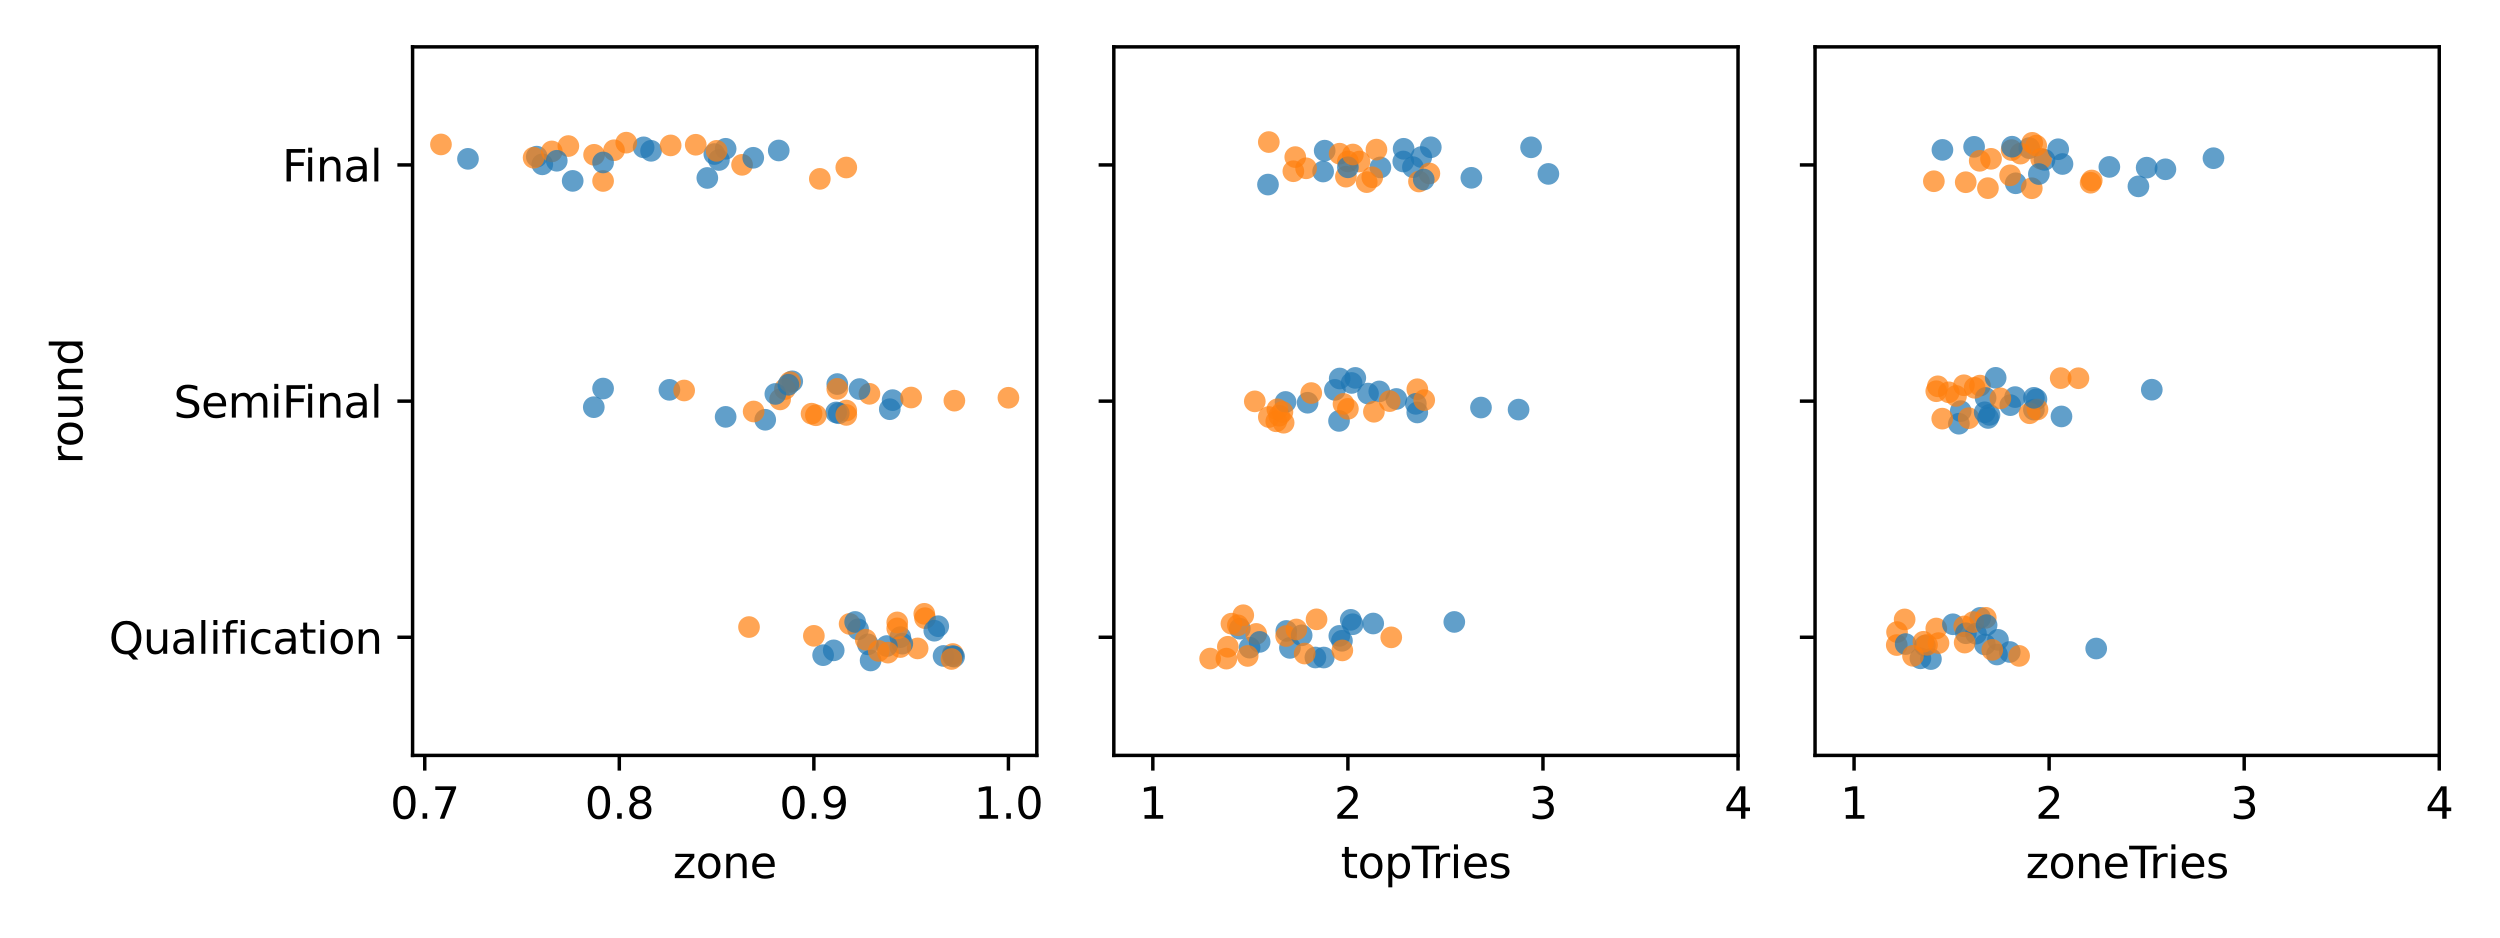 <?xml version="1.0" encoding="utf-8" standalone="no"?>
<!DOCTYPE svg PUBLIC "-//W3C//DTD SVG 1.1//EN"
  "http://www.w3.org/Graphics/SVG/1.1/DTD/svg11.dtd">
<svg xmlns:xlink="http://www.w3.org/1999/xlink" width="576pt" height="216pt" viewBox="0 0 576 216" xmlns="http://www.w3.org/2000/svg" version="1.1">
 <defs>
  <style type="text/css">*{stroke-linejoin: round; stroke-linecap: butt}</style>
 </defs>
 <g id="figure_1">
  <g id="patch_1">
   <path d="M 0 216 
L 576 216 
L 576 0 
L 0 0 
z
" style="fill: #ffffff"/>
  </g>
  <g id="axes_1">
   <g id="patch_2">
    <path d="M 95.06 174.04 
L 238.878 174.04 
L 238.878 10.8 
L 95.06 10.8 
z
" style="fill: #ffffff"/>
   </g>
   <g id="PathCollection_1"/>
   <g id="PathCollection_2"/>
   <g id="matplotlib.axis_1">
    <g id="xtick_1">
     <g id="line2d_1">
      <defs>
       <path id="mb458990387" d="M 0 0 
L 0 3.5 
" style="stroke: #000000; stroke-width: 0.8"/>
      </defs>
      <g>
       <use xlink:href="#mb458990387" x="97.862" y="174.04" style="stroke: #000000; stroke-width: 0.8"/>
      </g>
     </g>
     <g id="text_1">
      <!-- 0.7 -->
      <g transform="translate(89.91 188.638) scale(0.1 -0.1)">
       <defs>
        <path id="DejaVuSans-30" d="M 2034 4250 
Q 1547 4250 1301 3770 
Q 1056 3291 1056 2328 
Q 1056 1369 1301 889 
Q 1547 409 2034 409 
Q 2525 409 2770 889 
Q 3016 1369 3016 2328 
Q 3016 3291 2770 3770 
Q 2525 4250 2034 4250 
z
M 2034 4750 
Q 2819 4750 3233 4129 
Q 3647 3509 3647 2328 
Q 3647 1150 3233 529 
Q 2819 -91 2034 -91 
Q 1250 -91 836 529 
Q 422 1150 422 2328 
Q 422 3509 836 4129 
Q 1250 4750 2034 4750 
z
" transform="scale(0.016)"/>
        <path id="DejaVuSans-2e" d="M 684 794 
L 1344 794 
L 1344 0 
L 684 0 
L 684 794 
z
" transform="scale(0.016)"/>
        <path id="DejaVuSans-37" d="M 525 4666 
L 3525 4666 
L 3525 4397 
L 1831 0 
L 1172 0 
L 2766 4134 
L 525 4134 
L 525 4666 
z
" transform="scale(0.016)"/>
       </defs>
       <use xlink:href="#DejaVuSans-30"/>
       <use xlink:href="#DejaVuSans-2e" x="63.623"/>
       <use xlink:href="#DejaVuSans-37" x="95.41"/>
      </g>
     </g>
    </g>
    <g id="xtick_2">
     <g id="line2d_2">
      <g>
       <use xlink:href="#mb458990387" x="142.688" y="174.04" style="stroke: #000000; stroke-width: 0.8"/>
      </g>
     </g>
     <g id="text_2">
      <!-- 0.8 -->
      <g transform="translate(134.736 188.638) scale(0.1 -0.1)">
       <defs>
        <path id="DejaVuSans-38" d="M 2034 2216 
Q 1584 2216 1326 1975 
Q 1069 1734 1069 1313 
Q 1069 891 1326 650 
Q 1584 409 2034 409 
Q 2484 409 2743 651 
Q 3003 894 3003 1313 
Q 3003 1734 2745 1975 
Q 2488 2216 2034 2216 
z
M 1403 2484 
Q 997 2584 770 2862 
Q 544 3141 544 3541 
Q 544 4100 942 4425 
Q 1341 4750 2034 4750 
Q 2731 4750 3128 4425 
Q 3525 4100 3525 3541 
Q 3525 3141 3298 2862 
Q 3072 2584 2669 2484 
Q 3125 2378 3379 2068 
Q 3634 1759 3634 1313 
Q 3634 634 3220 271 
Q 2806 -91 2034 -91 
Q 1263 -91 848 271 
Q 434 634 434 1313 
Q 434 1759 690 2068 
Q 947 2378 1403 2484 
z
M 1172 3481 
Q 1172 3119 1398 2916 
Q 1625 2713 2034 2713 
Q 2441 2713 2670 2916 
Q 2900 3119 2900 3481 
Q 2900 3844 2670 4047 
Q 2441 4250 2034 4250 
Q 1625 4250 1398 4047 
Q 1172 3844 1172 3481 
z
" transform="scale(0.016)"/>
       </defs>
       <use xlink:href="#DejaVuSans-30"/>
       <use xlink:href="#DejaVuSans-2e" x="63.623"/>
       <use xlink:href="#DejaVuSans-38" x="95.41"/>
      </g>
     </g>
    </g>
    <g id="xtick_3">
     <g id="line2d_3">
      <g>
       <use xlink:href="#mb458990387" x="187.514" y="174.04" style="stroke: #000000; stroke-width: 0.8"/>
      </g>
     </g>
     <g id="text_3">
      <!-- 0.9 -->
      <g transform="translate(179.563 188.638) scale(0.1 -0.1)">
       <defs>
        <path id="DejaVuSans-39" d="M 703 97 
L 703 672 
Q 941 559 1184 500 
Q 1428 441 1663 441 
Q 2288 441 2617 861 
Q 2947 1281 2994 2138 
Q 2813 1869 2534 1725 
Q 2256 1581 1919 1581 
Q 1219 1581 811 2004 
Q 403 2428 403 3163 
Q 403 3881 828 4315 
Q 1253 4750 1959 4750 
Q 2769 4750 3195 4129 
Q 3622 3509 3622 2328 
Q 3622 1225 3098 567 
Q 2575 -91 1691 -91 
Q 1453 -91 1209 -44 
Q 966 3 703 97 
z
M 1959 2075 
Q 2384 2075 2632 2365 
Q 2881 2656 2881 3163 
Q 2881 3666 2632 3958 
Q 2384 4250 1959 4250 
Q 1534 4250 1286 3958 
Q 1038 3666 1038 3163 
Q 1038 2656 1286 2365 
Q 1534 2075 1959 2075 
z
" transform="scale(0.016)"/>
       </defs>
       <use xlink:href="#DejaVuSans-30"/>
       <use xlink:href="#DejaVuSans-2e" x="63.623"/>
       <use xlink:href="#DejaVuSans-39" x="95.41"/>
      </g>
     </g>
    </g>
    <g id="xtick_4">
     <g id="line2d_4">
      <g>
       <use xlink:href="#mb458990387" x="232.34" y="174.04" style="stroke: #000000; stroke-width: 0.8"/>
      </g>
     </g>
     <g id="text_4">
      <!-- 1.0 -->
      <g transform="translate(224.389 188.638) scale(0.1 -0.1)">
       <defs>
        <path id="DejaVuSans-31" d="M 794 531 
L 1825 531 
L 1825 4091 
L 703 3866 
L 703 4441 
L 1819 4666 
L 2450 4666 
L 2450 531 
L 3481 531 
L 3481 0 
L 794 0 
L 794 531 
z
" transform="scale(0.016)"/>
       </defs>
       <use xlink:href="#DejaVuSans-31"/>
       <use xlink:href="#DejaVuSans-2e" x="63.623"/>
       <use xlink:href="#DejaVuSans-30" x="95.41"/>
      </g>
     </g>
    </g>
    <g id="text_5">
     <!-- zone -->
     <g transform="translate(155.04 202.317) scale(0.1 -0.1)">
      <defs>
       <path id="DejaVuSans-7a" d="M 353 3500 
L 3084 3500 
L 3084 2975 
L 922 459 
L 3084 459 
L 3084 0 
L 275 0 
L 275 525 
L 2438 3041 
L 353 3041 
L 353 3500 
z
" transform="scale(0.016)"/>
       <path id="DejaVuSans-6f" d="M 1959 3097 
Q 1497 3097 1228 2736 
Q 959 2375 959 1747 
Q 959 1119 1226 758 
Q 1494 397 1959 397 
Q 2419 397 2687 759 
Q 2956 1122 2956 1747 
Q 2956 2369 2687 2733 
Q 2419 3097 1959 3097 
z
M 1959 3584 
Q 2709 3584 3137 3096 
Q 3566 2609 3566 1747 
Q 3566 888 3137 398 
Q 2709 -91 1959 -91 
Q 1206 -91 779 398 
Q 353 888 353 1747 
Q 353 2609 779 3096 
Q 1206 3584 1959 3584 
z
" transform="scale(0.016)"/>
       <path id="DejaVuSans-6e" d="M 3513 2113 
L 3513 0 
L 2938 0 
L 2938 2094 
Q 2938 2591 2744 2837 
Q 2550 3084 2163 3084 
Q 1697 3084 1428 2787 
Q 1159 2491 1159 1978 
L 1159 0 
L 581 0 
L 581 3500 
L 1159 3500 
L 1159 2956 
Q 1366 3272 1645 3428 
Q 1925 3584 2291 3584 
Q 2894 3584 3203 3211 
Q 3513 2838 3513 2113 
z
" transform="scale(0.016)"/>
       <path id="DejaVuSans-65" d="M 3597 1894 
L 3597 1613 
L 953 1613 
Q 991 1019 1311 708 
Q 1631 397 2203 397 
Q 2534 397 2845 478 
Q 3156 559 3463 722 
L 3463 178 
Q 3153 47 2828 -22 
Q 2503 -91 2169 -91 
Q 1331 -91 842 396 
Q 353 884 353 1716 
Q 353 2575 817 3079 
Q 1281 3584 2069 3584 
Q 2775 3584 3186 3129 
Q 3597 2675 3597 1894 
z
M 3022 2063 
Q 3016 2534 2758 2815 
Q 2500 3097 2075 3097 
Q 1594 3097 1305 2825 
Q 1016 2553 972 2059 
L 3022 2063 
z
" transform="scale(0.016)"/>
      </defs>
      <use xlink:href="#DejaVuSans-7a"/>
      <use xlink:href="#DejaVuSans-6f" x="52.49"/>
      <use xlink:href="#DejaVuSans-6e" x="113.672"/>
      <use xlink:href="#DejaVuSans-65" x="177.051"/>
     </g>
    </g>
   </g>
   <g id="matplotlib.axis_2">
    <g id="ytick_1">
     <g id="line2d_5">
      <defs>
       <path id="me4aad5b001" d="M 0 0 
L -3.5 0 
" style="stroke: #000000; stroke-width: 0.8"/>
      </defs>
      <g>
       <use xlink:href="#me4aad5b001" x="95.06" y="38.007" style="stroke: #000000; stroke-width: 0.8"/>
      </g>
     </g>
     <g id="text_6">
      <!-- Final -->
      <g transform="translate(65.012 41.806) scale(0.1 -0.1)">
       <defs>
        <path id="DejaVuSans-46" d="M 628 4666 
L 3309 4666 
L 3309 4134 
L 1259 4134 
L 1259 2759 
L 3109 2759 
L 3109 2228 
L 1259 2228 
L 1259 0 
L 628 0 
L 628 4666 
z
" transform="scale(0.016)"/>
        <path id="DejaVuSans-69" d="M 603 3500 
L 1178 3500 
L 1178 0 
L 603 0 
L 603 3500 
z
M 603 4863 
L 1178 4863 
L 1178 4134 
L 603 4134 
L 603 4863 
z
" transform="scale(0.016)"/>
        <path id="DejaVuSans-61" d="M 2194 1759 
Q 1497 1759 1228 1600 
Q 959 1441 959 1056 
Q 959 750 1161 570 
Q 1363 391 1709 391 
Q 2188 391 2477 730 
Q 2766 1069 2766 1631 
L 2766 1759 
L 2194 1759 
z
M 3341 1997 
L 3341 0 
L 2766 0 
L 2766 531 
Q 2569 213 2275 61 
Q 1981 -91 1556 -91 
Q 1019 -91 701 211 
Q 384 513 384 1019 
Q 384 1609 779 1909 
Q 1175 2209 1959 2209 
L 2766 2209 
L 2766 2266 
Q 2766 2663 2505 2880 
Q 2244 3097 1772 3097 
Q 1472 3097 1187 3025 
Q 903 2953 641 2809 
L 641 3341 
Q 956 3463 1253 3523 
Q 1550 3584 1831 3584 
Q 2591 3584 2966 3190 
Q 3341 2797 3341 1997 
z
" transform="scale(0.016)"/>
        <path id="DejaVuSans-6c" d="M 603 4863 
L 1178 4863 
L 1178 0 
L 603 0 
L 603 4863 
z
" transform="scale(0.016)"/>
       </defs>
       <use xlink:href="#DejaVuSans-46"/>
       <use xlink:href="#DejaVuSans-69" x="50.27"/>
       <use xlink:href="#DejaVuSans-6e" x="78.053"/>
       <use xlink:href="#DejaVuSans-61" x="141.432"/>
       <use xlink:href="#DejaVuSans-6c" x="202.711"/>
      </g>
     </g>
    </g>
    <g id="ytick_2">
     <g id="line2d_6">
      <g>
       <use xlink:href="#me4aad5b001" x="95.06" y="92.42" style="stroke: #000000; stroke-width: 0.8"/>
      </g>
     </g>
     <g id="text_7">
      <!-- SemiFinal -->
      <g transform="translate(39.991 96.219) scale(0.1 -0.1)">
       <defs>
        <path id="DejaVuSans-53" d="M 3425 4513 
L 3425 3897 
Q 3066 4069 2747 4153 
Q 2428 4238 2131 4238 
Q 1616 4238 1336 4038 
Q 1056 3838 1056 3469 
Q 1056 3159 1242 3001 
Q 1428 2844 1947 2747 
L 2328 2669 
Q 3034 2534 3370 2195 
Q 3706 1856 3706 1288 
Q 3706 609 3251 259 
Q 2797 -91 1919 -91 
Q 1588 -91 1214 -16 
Q 841 59 441 206 
L 441 856 
Q 825 641 1194 531 
Q 1563 422 1919 422 
Q 2459 422 2753 634 
Q 3047 847 3047 1241 
Q 3047 1584 2836 1778 
Q 2625 1972 2144 2069 
L 1759 2144 
Q 1053 2284 737 2584 
Q 422 2884 422 3419 
Q 422 4038 858 4394 
Q 1294 4750 2059 4750 
Q 2388 4750 2728 4690 
Q 3069 4631 3425 4513 
z
" transform="scale(0.016)"/>
        <path id="DejaVuSans-6d" d="M 3328 2828 
Q 3544 3216 3844 3400 
Q 4144 3584 4550 3584 
Q 5097 3584 5394 3201 
Q 5691 2819 5691 2113 
L 5691 0 
L 5113 0 
L 5113 2094 
Q 5113 2597 4934 2840 
Q 4756 3084 4391 3084 
Q 3944 3084 3684 2787 
Q 3425 2491 3425 1978 
L 3425 0 
L 2847 0 
L 2847 2094 
Q 2847 2600 2669 2842 
Q 2491 3084 2119 3084 
Q 1678 3084 1418 2786 
Q 1159 2488 1159 1978 
L 1159 0 
L 581 0 
L 581 3500 
L 1159 3500 
L 1159 2956 
Q 1356 3278 1631 3431 
Q 1906 3584 2284 3584 
Q 2666 3584 2933 3390 
Q 3200 3197 3328 2828 
z
" transform="scale(0.016)"/>
       </defs>
       <use xlink:href="#DejaVuSans-53"/>
       <use xlink:href="#DejaVuSans-65" x="63.477"/>
       <use xlink:href="#DejaVuSans-6d" x="125"/>
       <use xlink:href="#DejaVuSans-69" x="222.412"/>
       <use xlink:href="#DejaVuSans-46" x="250.195"/>
       <use xlink:href="#DejaVuSans-69" x="300.465"/>
       <use xlink:href="#DejaVuSans-6e" x="328.248"/>
       <use xlink:href="#DejaVuSans-61" x="391.627"/>
       <use xlink:href="#DejaVuSans-6c" x="452.906"/>
      </g>
     </g>
    </g>
    <g id="ytick_3">
     <g id="line2d_7">
      <g>
       <use xlink:href="#me4aad5b001" x="95.06" y="146.833" style="stroke: #000000; stroke-width: 0.8"/>
      </g>
     </g>
     <g id="text_8">
      <!-- Qualification -->
      <g transform="translate(25.087 150.633) scale(0.1 -0.1)">
       <defs>
        <path id="DejaVuSans-51" d="M 2522 4238 
Q 1834 4238 1429 3725 
Q 1025 3213 1025 2328 
Q 1025 1447 1429 934 
Q 1834 422 2522 422 
Q 3209 422 3611 934 
Q 4013 1447 4013 2328 
Q 4013 3213 3611 3725 
Q 3209 4238 2522 4238 
z
M 3406 84 
L 4238 -825 
L 3475 -825 
L 2784 -78 
Q 2681 -84 2626 -87 
Q 2572 -91 2522 -91 
Q 1538 -91 948 567 
Q 359 1225 359 2328 
Q 359 3434 948 4092 
Q 1538 4750 2522 4750 
Q 3503 4750 4090 4092 
Q 4678 3434 4678 2328 
Q 4678 1516 4351 937 
Q 4025 359 3406 84 
z
" transform="scale(0.016)"/>
        <path id="DejaVuSans-75" d="M 544 1381 
L 544 3500 
L 1119 3500 
L 1119 1403 
Q 1119 906 1312 657 
Q 1506 409 1894 409 
Q 2359 409 2629 706 
Q 2900 1003 2900 1516 
L 2900 3500 
L 3475 3500 
L 3475 0 
L 2900 0 
L 2900 538 
Q 2691 219 2414 64 
Q 2138 -91 1772 -91 
Q 1169 -91 856 284 
Q 544 659 544 1381 
z
M 1991 3584 
L 1991 3584 
z
" transform="scale(0.016)"/>
        <path id="DejaVuSans-66" d="M 2375 4863 
L 2375 4384 
L 1825 4384 
Q 1516 4384 1395 4259 
Q 1275 4134 1275 3809 
L 1275 3500 
L 2222 3500 
L 2222 3053 
L 1275 3053 
L 1275 0 
L 697 0 
L 697 3053 
L 147 3053 
L 147 3500 
L 697 3500 
L 697 3744 
Q 697 4328 969 4595 
Q 1241 4863 1831 4863 
L 2375 4863 
z
" transform="scale(0.016)"/>
        <path id="DejaVuSans-63" d="M 3122 3366 
L 3122 2828 
Q 2878 2963 2633 3030 
Q 2388 3097 2138 3097 
Q 1578 3097 1268 2742 
Q 959 2388 959 1747 
Q 959 1106 1268 751 
Q 1578 397 2138 397 
Q 2388 397 2633 464 
Q 2878 531 3122 666 
L 3122 134 
Q 2881 22 2623 -34 
Q 2366 -91 2075 -91 
Q 1284 -91 818 406 
Q 353 903 353 1747 
Q 353 2603 823 3093 
Q 1294 3584 2113 3584 
Q 2378 3584 2631 3529 
Q 2884 3475 3122 3366 
z
" transform="scale(0.016)"/>
        <path id="DejaVuSans-74" d="M 1172 4494 
L 1172 3500 
L 2356 3500 
L 2356 3053 
L 1172 3053 
L 1172 1153 
Q 1172 725 1289 603 
Q 1406 481 1766 481 
L 2356 481 
L 2356 0 
L 1766 0 
Q 1100 0 847 248 
Q 594 497 594 1153 
L 594 3053 
L 172 3053 
L 172 3500 
L 594 3500 
L 594 4494 
L 1172 4494 
z
" transform="scale(0.016)"/>
       </defs>
       <use xlink:href="#DejaVuSans-51"/>
       <use xlink:href="#DejaVuSans-75" x="78.711"/>
       <use xlink:href="#DejaVuSans-61" x="142.09"/>
       <use xlink:href="#DejaVuSans-6c" x="203.369"/>
       <use xlink:href="#DejaVuSans-69" x="231.152"/>
       <use xlink:href="#DejaVuSans-66" x="258.936"/>
       <use xlink:href="#DejaVuSans-69" x="294.141"/>
       <use xlink:href="#DejaVuSans-63" x="321.924"/>
       <use xlink:href="#DejaVuSans-61" x="376.904"/>
       <use xlink:href="#DejaVuSans-74" x="438.184"/>
       <use xlink:href="#DejaVuSans-69" x="477.393"/>
       <use xlink:href="#DejaVuSans-6f" x="505.176"/>
       <use xlink:href="#DejaVuSans-6e" x="566.357"/>
      </g>
     </g>
    </g>
    <g id="text_9">
     <!-- round -->
     <g transform="translate(19.007 106.934) rotate(-90) scale(0.1 -0.1)">
      <defs>
       <path id="DejaVuSans-72" d="M 2631 2963 
Q 2534 3019 2420 3045 
Q 2306 3072 2169 3072 
Q 1681 3072 1420 2755 
Q 1159 2438 1159 1844 
L 1159 0 
L 581 0 
L 581 3500 
L 1159 3500 
L 1159 2956 
Q 1341 3275 1631 3429 
Q 1922 3584 2338 3584 
Q 2397 3584 2469 3576 
Q 2541 3569 2628 3553 
L 2631 2963 
z
" transform="scale(0.016)"/>
       <path id="DejaVuSans-64" d="M 2906 2969 
L 2906 4863 
L 3481 4863 
L 3481 0 
L 2906 0 
L 2906 525 
Q 2725 213 2448 61 
Q 2172 -91 1784 -91 
Q 1150 -91 751 415 
Q 353 922 353 1747 
Q 353 2572 751 3078 
Q 1150 3584 1784 3584 
Q 2172 3584 2448 3432 
Q 2725 3281 2906 2969 
z
M 947 1747 
Q 947 1113 1208 752 
Q 1469 391 1925 391 
Q 2381 391 2643 752 
Q 2906 1113 2906 1747 
Q 2906 2381 2643 2742 
Q 2381 3103 1925 3103 
Q 1469 3103 1208 2742 
Q 947 2381 947 1747 
z
" transform="scale(0.016)"/>
      </defs>
      <use xlink:href="#DejaVuSans-72"/>
      <use xlink:href="#DejaVuSans-6f" x="38.863"/>
      <use xlink:href="#DejaVuSans-75" x="100.045"/>
      <use xlink:href="#DejaVuSans-6e" x="163.424"/>
      <use xlink:href="#DejaVuSans-64" x="226.803"/>
     </g>
    </g>
   </g>
   <g id="patch_3">
    <path d="M 95.06 174.04 
L 95.06 10.8 
" style="fill: none; stroke: #000000; stroke-width: 0.8; stroke-linejoin: miter; stroke-linecap: square"/>
   </g>
   <g id="patch_4">
    <path d="M 238.878 174.04 
L 238.878 10.8 
" style="fill: none; stroke: #000000; stroke-width: 0.8; stroke-linejoin: miter; stroke-linecap: square"/>
   </g>
   <g id="patch_5">
    <path d="M 95.06 174.04 
L 238.878 174.04 
" style="fill: none; stroke: #000000; stroke-width: 0.8; stroke-linejoin: miter; stroke-linecap: square"/>
   </g>
   <g id="patch_6">
    <path d="M 95.06 10.8 
L 238.878 10.8 
" style="fill: none; stroke: #000000; stroke-width: 0.8; stroke-linejoin: miter; stroke-linecap: square"/>
   </g>
   <g id="PathCollection_3">
    <defs>
     <path id="C0_0_9ab0f68664" d="M 0 2.5 
C 0.663 2.5 1.299 2.237 1.768 1.768 
C 2.237 1.299 2.5 0.663 2.5 -0 
C 2.5 -0.663 2.237 -1.299 1.768 -1.768 
C 1.299 -2.237 0.663 -2.5 0 -2.5 
C -0.663 -2.5 -1.299 -2.237 -1.768 -1.768 
C -2.237 -1.299 -2.5 -0.663 -2.5 0 
C -2.5 0.663 -2.237 1.299 -1.768 1.768 
C -1.299 2.237 -0.663 2.5 0 2.5 
z
"/>
    </defs>
    <g clip-path="url(#p1a6af5db2d)">
     <use xlink:href="#C0_0_9ab0f68664" x="165.635" y="36.866" style="fill: #1f77b4; fill-opacity: 0.7"/>
    </g>
    <g clip-path="url(#p1a6af5db2d)">
     <use xlink:href="#C0_0_9ab0f68664" x="170.971" y="37.977" style="fill: #ff7f0e; fill-opacity: 0.7"/>
    </g>
    <g clip-path="url(#p1a6af5db2d)">
     <use xlink:href="#C0_0_9ab0f68664" x="148.291" y="33.947" style="fill: #1f77b4; fill-opacity: 0.7"/>
    </g>
    <g clip-path="url(#p1a6af5db2d)">
     <use xlink:href="#C0_0_9ab0f68664" x="141.476" y="34.615" style="fill: #ff7f0e; fill-opacity: 0.7"/>
    </g>
    <g clip-path="url(#p1a6af5db2d)">
     <use xlink:href="#C0_0_9ab0f68664" x="164.58" y="35.488" style="fill: #1f77b4; fill-opacity: 0.7"/>
    </g>
    <g clip-path="url(#p1a6af5db2d)">
     <use xlink:href="#C0_0_9ab0f68664" x="130.948" y="33.65" style="fill: #ff7f0e; fill-opacity: 0.7"/>
    </g>
    <g clip-path="url(#p1a6af5db2d)">
     <use xlink:href="#C0_0_9ab0f68664" x="173.552" y="36.354" style="fill: #1f77b4; fill-opacity: 0.7"/>
    </g>
    <g clip-path="url(#p1a6af5db2d)">
     <use xlink:href="#C0_0_9ab0f68664" x="138.952" y="41.698" style="fill: #ff7f0e; fill-opacity: 0.7"/>
    </g>
    <g clip-path="url(#p1a6af5db2d)">
     <use xlink:href="#C0_0_9ab0f68664" x="167.186" y="34.282" style="fill: #1f77b4; fill-opacity: 0.7"/>
    </g>
    <g clip-path="url(#p1a6af5db2d)">
     <use xlink:href="#C0_0_9ab0f68664" x="160.298" y="33.351" style="fill: #ff7f0e; fill-opacity: 0.7"/>
    </g>
    <g clip-path="url(#p1a6af5db2d)">
     <use xlink:href="#C0_0_9ab0f68664" x="124.944" y="37.861" style="fill: #1f77b4; fill-opacity: 0.7"/>
    </g>
    <g clip-path="url(#p1a6af5db2d)">
     <use xlink:href="#C0_0_9ab0f68664" x="188.886" y="41.212" style="fill: #ff7f0e; fill-opacity: 0.7"/>
    </g>
    <g clip-path="url(#p1a6af5db2d)">
     <use xlink:href="#C0_0_9ab0f68664" x="107.823" y="36.598" style="fill: #1f77b4; fill-opacity: 0.7"/>
    </g>
    <g clip-path="url(#p1a6af5db2d)">
     <use xlink:href="#C0_0_9ab0f68664" x="136.877" y="35.665" style="fill: #ff7f0e; fill-opacity: 0.7"/>
    </g>
    <g clip-path="url(#p1a6af5db2d)">
     <use xlink:href="#C0_0_9ab0f68664" x="123.671" y="36.09" style="fill: #1f77b4; fill-opacity: 0.7"/>
    </g>
    <g clip-path="url(#p1a6af5db2d)">
     <use xlink:href="#C0_0_9ab0f68664" x="165.101" y="34.756" style="fill: #ff7f0e; fill-opacity: 0.7"/>
    </g>
    <g clip-path="url(#p1a6af5db2d)">
     <use xlink:href="#C0_0_9ab0f68664" x="131.948" y="41.679" style="fill: #1f77b4; fill-opacity: 0.7"/>
    </g>
    <g clip-path="url(#p1a6af5db2d)">
     <use xlink:href="#C0_0_9ab0f68664" x="127.136" y="34.889" style="fill: #ff7f0e; fill-opacity: 0.7"/>
    </g>
    <g clip-path="url(#p1a6af5db2d)">
     <use xlink:href="#C0_0_9ab0f68664" x="128.279" y="37.04" style="fill: #1f77b4; fill-opacity: 0.7"/>
    </g>
    <g clip-path="url(#p1a6af5db2d)">
     <use xlink:href="#C0_0_9ab0f68664" x="122.943" y="36.334" style="fill: #ff7f0e; fill-opacity: 0.7"/>
    </g>
    <g clip-path="url(#p1a6af5db2d)">
     <use xlink:href="#C0_0_9ab0f68664" x="150.006" y="34.748" style="fill: #1f77b4; fill-opacity: 0.7"/>
    </g>
    <g clip-path="url(#p1a6af5db2d)">
     <use xlink:href="#C0_0_9ab0f68664" x="101.597" y="33.279" style="fill: #ff7f0e; fill-opacity: 0.7"/>
    </g>
    <g clip-path="url(#p1a6af5db2d)">
     <use xlink:href="#C0_0_9ab0f68664" x="162.966" y="41.003" style="fill: #1f77b4; fill-opacity: 0.7"/>
    </g>
    <g clip-path="url(#p1a6af5db2d)">
     <use xlink:href="#C0_0_9ab0f68664" x="144.289" y="32.868" style="fill: #ff7f0e; fill-opacity: 0.7"/>
    </g>
    <g clip-path="url(#p1a6af5db2d)">
     <use xlink:href="#C0_0_9ab0f68664" x="138.952" y="37.43" style="fill: #1f77b4; fill-opacity: 0.7"/>
    </g>
    <g clip-path="url(#p1a6af5db2d)">
     <use xlink:href="#C0_0_9ab0f68664" x="194.985" y="38.593" style="fill: #ff7f0e; fill-opacity: 0.7"/>
    </g>
    <g clip-path="url(#p1a6af5db2d)">
     <use xlink:href="#C0_0_9ab0f68664" x="179.421" y="34.669" style="fill: #1f77b4; fill-opacity: 0.7"/>
    </g>
    <g clip-path="url(#p1a6af5db2d)">
     <use xlink:href="#C0_0_9ab0f68664" x="154.517" y="33.503" style="fill: #ff7f0e; fill-opacity: 0.7"/>
    </g>
   </g>
   <g id="PathCollection_4">
    <defs>
     <path id="C1_0_db16dedc27" d="M 0 2.5 
C 0.663 2.5 1.299 2.237 1.768 1.768 
C 2.237 1.299 2.5 0.663 2.5 -0 
C 2.5 -0.663 2.237 -1.299 1.768 -1.768 
C 1.299 -2.237 0.663 -2.5 0 -2.5 
C -0.663 -2.5 -1.299 -2.237 -1.768 -1.768 
C -2.237 -1.299 -2.5 -0.663 -2.5 0 
C -2.5 0.663 -2.237 1.299 -1.768 1.768 
C -1.299 2.237 -0.663 2.5 0 2.5 
z
"/>
    </defs>
    <g clip-path="url(#p1a6af5db2d)">
     <use xlink:href="#C1_0_db16dedc27" x="176.308" y="96.714" style="fill: #1f77b4; fill-opacity: 0.7"/>
    </g>
    <g clip-path="url(#p1a6af5db2d)">
     <use xlink:href="#C1_0_db16dedc27" x="200.322" y="90.737" style="fill: #ff7f0e; fill-opacity: 0.7"/>
    </g>
    <g clip-path="url(#p1a6af5db2d)">
     <use xlink:href="#C1_0_db16dedc27" x="182.533" y="87.855" style="fill: #1f77b4; fill-opacity: 0.7"/>
    </g>
    <g clip-path="url(#p1a6af5db2d)">
     <use xlink:href="#C1_0_db16dedc27" x="180.851" y="89.64" style="fill: #ff7f0e; fill-opacity: 0.7"/>
    </g>
    <g clip-path="url(#p1a6af5db2d)">
     <use xlink:href="#C1_0_db16dedc27" x="167.186" y="96.046" style="fill: #1f77b4; fill-opacity: 0.7"/>
    </g>
    <g clip-path="url(#p1a6af5db2d)">
     <use xlink:href="#C1_0_db16dedc27" x="219.889" y="92.312" style="fill: #ff7f0e; fill-opacity: 0.7"/>
    </g>
    <g clip-path="url(#p1a6af5db2d)">
     <use xlink:href="#C1_0_db16dedc27" x="136.809" y="93.815" style="fill: #1f77b4; fill-opacity: 0.7"/>
    </g>
    <g clip-path="url(#p1a6af5db2d)">
     <use xlink:href="#C1_0_db16dedc27" x="194.985" y="94.584" style="fill: #ff7f0e; fill-opacity: 0.7"/>
    </g>
    <g clip-path="url(#p1a6af5db2d)">
     <use xlink:href="#C1_0_db16dedc27" x="193.248" y="95.212" style="fill: #1f77b4; fill-opacity: 0.7"/>
    </g>
    <g clip-path="url(#p1a6af5db2d)">
     <use xlink:href="#C1_0_db16dedc27" x="173.639" y="94.808" style="fill: #ff7f0e; fill-opacity: 0.7"/>
    </g>
    <g clip-path="url(#p1a6af5db2d)">
     <use xlink:href="#C1_0_db16dedc27" x="192.651" y="95.021" style="fill: #1f77b4; fill-opacity: 0.7"/>
    </g>
    <g clip-path="url(#p1a6af5db2d)">
     <use xlink:href="#C1_0_db16dedc27" x="179.738" y="92.024" style="fill: #ff7f0e; fill-opacity: 0.7"/>
    </g>
    <g clip-path="url(#p1a6af5db2d)">
     <use xlink:href="#C1_0_db16dedc27" x="192.91" y="88.485" style="fill: #1f77b4; fill-opacity: 0.7"/>
    </g>
    <g clip-path="url(#p1a6af5db2d)">
     <use xlink:href="#C1_0_db16dedc27" x="192.91" y="89.596" style="fill: #ff7f0e; fill-opacity: 0.7"/>
    </g>
    <g clip-path="url(#p1a6af5db2d)">
     <use xlink:href="#C1_0_db16dedc27" x="154.234" y="89.819" style="fill: #1f77b4; fill-opacity: 0.7"/>
    </g>
    <g clip-path="url(#p1a6af5db2d)">
     <use xlink:href="#C1_0_db16dedc27" x="194.985" y="95.6" style="fill: #ff7f0e; fill-opacity: 0.7"/>
    </g>
    <g clip-path="url(#p1a6af5db2d)">
     <use xlink:href="#C1_0_db16dedc27" x="178.642" y="90.764" style="fill: #1f77b4; fill-opacity: 0.7"/>
    </g>
    <g clip-path="url(#p1a6af5db2d)">
     <use xlink:href="#C1_0_db16dedc27" x="182.025" y="88.052" style="fill: #ff7f0e; fill-opacity: 0.7"/>
    </g>
    <g clip-path="url(#p1a6af5db2d)">
     <use xlink:href="#C1_0_db16dedc27" x="181.644" y="88.645" style="fill: #1f77b4; fill-opacity: 0.7"/>
    </g>
    <g clip-path="url(#p1a6af5db2d)">
     <use xlink:href="#C1_0_db16dedc27" x="186.981" y="95.309" style="fill: #ff7f0e; fill-opacity: 0.7"/>
    </g>
    <g clip-path="url(#p1a6af5db2d)">
     <use xlink:href="#C1_0_db16dedc27" x="198.035" y="89.64" style="fill: #1f77b4; fill-opacity: 0.7"/>
    </g>
    <g clip-path="url(#p1a6af5db2d)">
     <use xlink:href="#C1_0_db16dedc27" x="187.981" y="95.675" style="fill: #ff7f0e; fill-opacity: 0.7"/>
    </g>
    <g clip-path="url(#p1a6af5db2d)">
     <use xlink:href="#C1_0_db16dedc27" x="205.658" y="92.19" style="fill: #1f77b4; fill-opacity: 0.7"/>
    </g>
    <g clip-path="url(#p1a6af5db2d)">
     <use xlink:href="#C1_0_db16dedc27" x="157.63" y="89.968" style="fill: #ff7f0e; fill-opacity: 0.7"/>
    </g>
    <g clip-path="url(#p1a6af5db2d)">
     <use xlink:href="#C1_0_db16dedc27" x="138.952" y="89.522" style="fill: #1f77b4; fill-opacity: 0.7"/>
    </g>
    <g clip-path="url(#p1a6af5db2d)">
     <use xlink:href="#C1_0_db16dedc27" x="232.34" y="91.644" style="fill: #ff7f0e; fill-opacity: 0.7"/>
    </g>
    <g clip-path="url(#p1a6af5db2d)">
     <use xlink:href="#C1_0_db16dedc27" x="205.007" y="94.282" style="fill: #1f77b4; fill-opacity: 0.7"/>
    </g>
    <g clip-path="url(#p1a6af5db2d)">
     <use xlink:href="#C1_0_db16dedc27" x="209.927" y="91.588" style="fill: #ff7f0e; fill-opacity: 0.7"/>
    </g>
   </g>
   <g id="PathCollection_5">
    <defs>
     <path id="C2_0_0a726be2e6" d="M 0 2.5 
C 0.663 2.5 1.299 2.237 1.768 1.768 
C 2.237 1.299 2.5 0.663 2.5 -0 
C 2.5 -0.663 2.237 -1.299 1.768 -1.768 
C 1.299 -2.237 0.663 -2.5 0 -2.5 
C -0.663 -2.5 -1.299 -2.237 -1.768 -1.768 
C -2.237 -1.299 -2.5 -0.663 -2.5 0 
C -2.5 0.663 -2.237 1.299 -1.768 1.768 
C -1.299 2.237 -0.663 2.5 0 2.5 
z
"/>
    </defs>
    <g clip-path="url(#p1a6af5db2d)">
     <use xlink:href="#C2_0_0a726be2e6" x="189.649" y="150.952" style="fill: #1f77b4; fill-opacity: 0.7"/>
    </g>
    <g clip-path="url(#p1a6af5db2d)">
     <use xlink:href="#C2_0_0a726be2e6" x="187.514" y="146.497" style="fill: #ff7f0e; fill-opacity: 0.7"/>
    </g>
    <g clip-path="url(#p1a6af5db2d)">
     <use xlink:href="#C2_0_0a726be2e6" x="199.966" y="148.455" style="fill: #1f77b4; fill-opacity: 0.7"/>
    </g>
    <g clip-path="url(#p1a6af5db2d)">
     <use xlink:href="#C2_0_0a726be2e6" x="212.956" y="141.42" style="fill: #ff7f0e; fill-opacity: 0.7"/>
    </g>
    <g clip-path="url(#p1a6af5db2d)">
     <use xlink:href="#C2_0_0a726be2e6" x="197.702" y="144.996" style="fill: #1f77b4; fill-opacity: 0.7"/>
    </g>
    <g clip-path="url(#p1a6af5db2d)">
     <use xlink:href="#C2_0_0a726be2e6" x="213.129" y="142.421" style="fill: #ff7f0e; fill-opacity: 0.7"/>
    </g>
    <g clip-path="url(#p1a6af5db2d)">
     <use xlink:href="#C2_0_0a726be2e6" x="216.174" y="144.278" style="fill: #1f77b4; fill-opacity: 0.7"/>
    </g>
    <g clip-path="url(#p1a6af5db2d)">
     <use xlink:href="#C2_0_0a726be2e6" x="211.421" y="149.397" style="fill: #ff7f0e; fill-opacity: 0.7"/>
    </g>
    <g clip-path="url(#p1a6af5db2d)">
     <use xlink:href="#C2_0_0a726be2e6" x="207.89" y="148.308" style="fill: #1f77b4; fill-opacity: 0.7"/>
    </g>
    <g clip-path="url(#p1a6af5db2d)">
     <use xlink:href="#C2_0_0a726be2e6" x="219.533" y="150.69" style="fill: #ff7f0e; fill-opacity: 0.7"/>
    </g>
    <g clip-path="url(#p1a6af5db2d)">
     <use xlink:href="#C2_0_0a726be2e6" x="200.588" y="152.174" style="fill: #1f77b4; fill-opacity: 0.7"/>
    </g>
    <g clip-path="url(#p1a6af5db2d)">
     <use xlink:href="#C2_0_0a726be2e6" x="195.748" y="143.746" style="fill: #ff7f0e; fill-opacity: 0.7"/>
    </g>
    <g clip-path="url(#p1a6af5db2d)">
     <use xlink:href="#C2_0_0a726be2e6" x="207.437" y="146.799" style="fill: #1f77b4; fill-opacity: 0.7"/>
    </g>
    <g clip-path="url(#p1a6af5db2d)">
     <use xlink:href="#C2_0_0a726be2e6" x="207.437" y="149.08" style="fill: #ff7f0e; fill-opacity: 0.7"/>
    </g>
    <g clip-path="url(#p1a6af5db2d)">
     <use xlink:href="#C2_0_0a726be2e6" x="197.023" y="143.297" style="fill: #1f77b4; fill-opacity: 0.7"/>
    </g>
    <g clip-path="url(#p1a6af5db2d)">
     <use xlink:href="#C2_0_0a726be2e6" x="199.468" y="147.381" style="fill: #ff7f0e; fill-opacity: 0.7"/>
    </g>
    <g clip-path="url(#p1a6af5db2d)">
     <use xlink:href="#C2_0_0a726be2e6" x="204.324" y="148.847" style="fill: #1f77b4; fill-opacity: 0.7"/>
    </g>
    <g clip-path="url(#p1a6af5db2d)">
     <use xlink:href="#C2_0_0a726be2e6" x="206.725" y="143.401" style="fill: #ff7f0e; fill-opacity: 0.7"/>
    </g>
    <g clip-path="url(#p1a6af5db2d)">
     <use xlink:href="#C2_0_0a726be2e6" x="219.533" y="151.152" style="fill: #1f77b4; fill-opacity: 0.7"/>
    </g>
    <g clip-path="url(#p1a6af5db2d)">
     <use xlink:href="#C2_0_0a726be2e6" x="206.725" y="144.779" style="fill: #ff7f0e; fill-opacity: 0.7"/>
    </g>
    <g clip-path="url(#p1a6af5db2d)">
     <use xlink:href="#C2_0_0a726be2e6" x="192.088" y="149.841" style="fill: #1f77b4; fill-opacity: 0.7"/>
    </g>
    <g clip-path="url(#p1a6af5db2d)">
     <use xlink:href="#C2_0_0a726be2e6" x="202.456" y="149.976" style="fill: #ff7f0e; fill-opacity: 0.7"/>
    </g>
    <g clip-path="url(#p1a6af5db2d)">
     <use xlink:href="#C2_0_0a726be2e6" x="215.264" y="145.317" style="fill: #1f77b4; fill-opacity: 0.7"/>
    </g>
    <g clip-path="url(#p1a6af5db2d)">
     <use xlink:href="#C2_0_0a726be2e6" x="204.591" y="150.366" style="fill: #ff7f0e; fill-opacity: 0.7"/>
    </g>
    <g clip-path="url(#p1a6af5db2d)">
     <use xlink:href="#C2_0_0a726be2e6" x="217.398" y="151.13" style="fill: #1f77b4; fill-opacity: 0.7"/>
    </g>
    <g clip-path="url(#p1a6af5db2d)">
     <use xlink:href="#C2_0_0a726be2e6" x="172.572" y="144.473" style="fill: #ff7f0e; fill-opacity: 0.7"/>
    </g>
    <g clip-path="url(#p1a6af5db2d)">
     <use xlink:href="#C2_0_0a726be2e6" x="219.831" y="151.3" style="fill: #1f77b4; fill-opacity: 0.7"/>
    </g>
    <g clip-path="url(#p1a6af5db2d)">
     <use xlink:href="#C2_0_0a726be2e6" x="219.221" y="151.83" style="fill: #ff7f0e; fill-opacity: 0.7"/>
    </g>
   </g>
  </g>
  <g id="axes_2">
   <g id="patch_7">
    <path d="M 256.624 174.04 
L 400.441 174.04 
L 400.441 10.8 
L 256.624 10.8 
z
" style="fill: #ffffff"/>
   </g>
   <g id="PathCollection_6"/>
   <g id="PathCollection_7"/>
   <g id="matplotlib.axis_3">
    <g id="xtick_5">
     <g id="line2d_8">
      <g>
       <use xlink:href="#mb458990387" x="265.612" y="174.04" style="stroke: #000000; stroke-width: 0.8"/>
      </g>
     </g>
     <g id="text_10">
      <!-- 1 -->
      <g transform="translate(262.431 188.638) scale(0.1 -0.1)">
       <use xlink:href="#DejaVuSans-31"/>
      </g>
     </g>
    </g>
    <g id="xtick_6">
     <g id="line2d_9">
      <g>
       <use xlink:href="#mb458990387" x="310.555" y="174.04" style="stroke: #000000; stroke-width: 0.8"/>
      </g>
     </g>
     <g id="text_11">
      <!-- 2 -->
      <g transform="translate(307.374 188.638) scale(0.1 -0.1)">
       <defs>
        <path id="DejaVuSans-32" d="M 1228 531 
L 3431 531 
L 3431 0 
L 469 0 
L 469 531 
Q 828 903 1448 1529 
Q 2069 2156 2228 2338 
Q 2531 2678 2651 2914 
Q 2772 3150 2772 3378 
Q 2772 3750 2511 3984 
Q 2250 4219 1831 4219 
Q 1534 4219 1204 4116 
Q 875 4013 500 3803 
L 500 4441 
Q 881 4594 1212 4672 
Q 1544 4750 1819 4750 
Q 2544 4750 2975 4387 
Q 3406 4025 3406 3419 
Q 3406 3131 3298 2873 
Q 3191 2616 2906 2266 
Q 2828 2175 2409 1742 
Q 1991 1309 1228 531 
z
" transform="scale(0.016)"/>
       </defs>
       <use xlink:href="#DejaVuSans-32"/>
      </g>
     </g>
    </g>
    <g id="xtick_7">
     <g id="line2d_10">
      <g>
       <use xlink:href="#mb458990387" x="355.498" y="174.04" style="stroke: #000000; stroke-width: 0.8"/>
      </g>
     </g>
     <g id="text_12">
      <!-- 3 -->
      <g transform="translate(352.317 188.638) scale(0.1 -0.1)">
       <defs>
        <path id="DejaVuSans-33" d="M 2597 2516 
Q 3050 2419 3304 2112 
Q 3559 1806 3559 1356 
Q 3559 666 3084 287 
Q 2609 -91 1734 -91 
Q 1441 -91 1130 -33 
Q 819 25 488 141 
L 488 750 
Q 750 597 1062 519 
Q 1375 441 1716 441 
Q 2309 441 2620 675 
Q 2931 909 2931 1356 
Q 2931 1769 2642 2001 
Q 2353 2234 1838 2234 
L 1294 2234 
L 1294 2753 
L 1863 2753 
Q 2328 2753 2575 2939 
Q 2822 3125 2822 3475 
Q 2822 3834 2567 4026 
Q 2313 4219 1838 4219 
Q 1578 4219 1281 4162 
Q 984 4106 628 3988 
L 628 4550 
Q 988 4650 1302 4700 
Q 1616 4750 1894 4750 
Q 2613 4750 3031 4423 
Q 3450 4097 3450 3541 
Q 3450 3153 3228 2886 
Q 3006 2619 2597 2516 
z
" transform="scale(0.016)"/>
       </defs>
       <use xlink:href="#DejaVuSans-33"/>
      </g>
     </g>
    </g>
    <g id="xtick_8">
     <g id="line2d_11">
      <g>
       <use xlink:href="#mb458990387" x="400.441" y="174.04" style="stroke: #000000; stroke-width: 0.8"/>
      </g>
     </g>
     <g id="text_13">
      <!-- 4 -->
      <g transform="translate(397.26 188.638) scale(0.1 -0.1)">
       <defs>
        <path id="DejaVuSans-34" d="M 2419 4116 
L 825 1625 
L 2419 1625 
L 2419 4116 
z
M 2253 4666 
L 3047 4666 
L 3047 1625 
L 3713 1625 
L 3713 1100 
L 3047 1100 
L 3047 0 
L 2419 0 
L 2419 1100 
L 313 1100 
L 313 1709 
L 2253 4666 
z
" transform="scale(0.016)"/>
       </defs>
       <use xlink:href="#DejaVuSans-34"/>
      </g>
     </g>
    </g>
    <g id="text_14">
     <!-- topTries -->
     <g transform="translate(308.897 202.317) scale(0.1 -0.1)">
      <defs>
       <path id="DejaVuSans-70" d="M 1159 525 
L 1159 -1331 
L 581 -1331 
L 581 3500 
L 1159 3500 
L 1159 2969 
Q 1341 3281 1617 3432 
Q 1894 3584 2278 3584 
Q 2916 3584 3314 3078 
Q 3713 2572 3713 1747 
Q 3713 922 3314 415 
Q 2916 -91 2278 -91 
Q 1894 -91 1617 61 
Q 1341 213 1159 525 
z
M 3116 1747 
Q 3116 2381 2855 2742 
Q 2594 3103 2138 3103 
Q 1681 3103 1420 2742 
Q 1159 2381 1159 1747 
Q 1159 1113 1420 752 
Q 1681 391 2138 391 
Q 2594 391 2855 752 
Q 3116 1113 3116 1747 
z
" transform="scale(0.016)"/>
       <path id="DejaVuSans-54" d="M -19 4666 
L 3928 4666 
L 3928 4134 
L 2272 4134 
L 2272 0 
L 1638 0 
L 1638 4134 
L -19 4134 
L -19 4666 
z
" transform="scale(0.016)"/>
       <path id="DejaVuSans-73" d="M 2834 3397 
L 2834 2853 
Q 2591 2978 2328 3040 
Q 2066 3103 1784 3103 
Q 1356 3103 1142 2972 
Q 928 2841 928 2578 
Q 928 2378 1081 2264 
Q 1234 2150 1697 2047 
L 1894 2003 
Q 2506 1872 2764 1633 
Q 3022 1394 3022 966 
Q 3022 478 2636 193 
Q 2250 -91 1575 -91 
Q 1294 -91 989 -36 
Q 684 19 347 128 
L 347 722 
Q 666 556 975 473 
Q 1284 391 1588 391 
Q 1994 391 2212 530 
Q 2431 669 2431 922 
Q 2431 1156 2273 1281 
Q 2116 1406 1581 1522 
L 1381 1569 
Q 847 1681 609 1914 
Q 372 2147 372 2553 
Q 372 3047 722 3315 
Q 1072 3584 1716 3584 
Q 2034 3584 2315 3537 
Q 2597 3491 2834 3397 
z
" transform="scale(0.016)"/>
      </defs>
      <use xlink:href="#DejaVuSans-74"/>
      <use xlink:href="#DejaVuSans-6f" x="39.209"/>
      <use xlink:href="#DejaVuSans-70" x="100.391"/>
      <use xlink:href="#DejaVuSans-54" x="163.867"/>
      <use xlink:href="#DejaVuSans-72" x="210.201"/>
      <use xlink:href="#DejaVuSans-69" x="251.314"/>
      <use xlink:href="#DejaVuSans-65" x="279.098"/>
      <use xlink:href="#DejaVuSans-73" x="340.621"/>
     </g>
    </g>
   </g>
   <g id="matplotlib.axis_4">
    <g id="ytick_4">
     <g id="line2d_12">
      <g>
       <use xlink:href="#me4aad5b001" x="256.624" y="38.007" style="stroke: #000000; stroke-width: 0.8"/>
      </g>
     </g>
    </g>
    <g id="ytick_5">
     <g id="line2d_13">
      <g>
       <use xlink:href="#me4aad5b001" x="256.624" y="92.42" style="stroke: #000000; stroke-width: 0.8"/>
      </g>
     </g>
    </g>
    <g id="ytick_6">
     <g id="line2d_14">
      <g>
       <use xlink:href="#me4aad5b001" x="256.624" y="146.833" style="stroke: #000000; stroke-width: 0.8"/>
      </g>
     </g>
    </g>
   </g>
   <g id="patch_8">
    <path d="M 256.624 174.04 
L 256.624 10.8 
" style="fill: none; stroke: #000000; stroke-width: 0.8; stroke-linejoin: miter; stroke-linecap: square"/>
   </g>
   <g id="patch_9">
    <path d="M 400.441 174.04 
L 400.441 10.8 
" style="fill: none; stroke: #000000; stroke-width: 0.8; stroke-linejoin: miter; stroke-linecap: square"/>
   </g>
   <g id="patch_10">
    <path d="M 256.624 174.04 
L 400.441 174.04 
" style="fill: none; stroke: #000000; stroke-width: 0.8; stroke-linejoin: miter; stroke-linecap: square"/>
   </g>
   <g id="patch_11">
    <path d="M 256.624 10.8 
L 400.441 10.8 
" style="fill: none; stroke: #000000; stroke-width: 0.8; stroke-linejoin: miter; stroke-linecap: square"/>
   </g>
   <g id="PathCollection_8">
    <defs>
     <path id="C3_0_bf8fa43ef1" d="M 0 2.5 
C 0.663 2.5 1.299 2.237 1.768 1.768 
C 2.237 1.299 2.5 0.663 2.5 -0 
C 2.5 -0.663 2.237 -1.299 1.768 -1.768 
C 1.299 -2.237 0.663 -2.5 0 -2.5 
C -0.663 -2.5 -1.299 -2.237 -1.768 -1.768 
C -2.237 -1.299 -2.5 -0.663 -2.5 0 
C -2.5 0.663 -2.237 1.299 -1.768 1.768 
C -1.299 2.237 -0.663 2.5 0 2.5 
z
"/>
    </defs>
    <g clip-path="url(#paccbbb154d)">
     <use xlink:href="#C3_0_bf8fa43ef1" x="305.205" y="34.711" style="fill: #1f77b4; fill-opacity: 0.7"/>
    </g>
    <g clip-path="url(#paccbbb154d)">
     <use xlink:href="#C3_0_bf8fa43ef1" x="297.991" y="39.453" style="fill: #ff7f0e; fill-opacity: 0.7"/>
    </g>
    <g clip-path="url(#paccbbb154d)">
     <use xlink:href="#C3_0_bf8fa43ef1" x="292.145" y="42.524" style="fill: #1f77b4; fill-opacity: 0.7"/>
    </g>
    <g clip-path="url(#paccbbb154d)">
     <use xlink:href="#C3_0_bf8fa43ef1" x="292.335" y="32.731" style="fill: #ff7f0e; fill-opacity: 0.7"/>
    </g>
    <g clip-path="url(#paccbbb154d)">
     <use xlink:href="#C3_0_bf8fa43ef1" x="304.848" y="39.518" style="fill: #1f77b4; fill-opacity: 0.7"/>
    </g>
    <g clip-path="url(#paccbbb154d)">
     <use xlink:href="#C3_0_bf8fa43ef1" x="310.555" y="37.19" style="fill: #ff7f0e; fill-opacity: 0.7"/>
    </g>
    <g clip-path="url(#paccbbb154d)">
     <use xlink:href="#C3_0_bf8fa43ef1" x="318.046" y="38.571" style="fill: #1f77b4; fill-opacity: 0.7"/>
    </g>
    <g clip-path="url(#paccbbb154d)">
     <use xlink:href="#C3_0_bf8fa43ef1" x="314.892" y="41.962" style="fill: #ff7f0e; fill-opacity: 0.7"/>
    </g>
    <g clip-path="url(#paccbbb154d)">
     <use xlink:href="#C3_0_bf8fa43ef1" x="325.536" y="38.512" style="fill: #1f77b4; fill-opacity: 0.7"/>
    </g>
    <g clip-path="url(#paccbbb154d)">
     <use xlink:href="#C3_0_bf8fa43ef1" x="310.101" y="40.704" style="fill: #ff7f0e; fill-opacity: 0.7"/>
    </g>
    <g clip-path="url(#paccbbb154d)">
     <use xlink:href="#C3_0_bf8fa43ef1" x="327.469" y="36.185" style="fill: #1f77b4; fill-opacity: 0.7"/>
    </g>
    <g clip-path="url(#paccbbb154d)">
     <use xlink:href="#C3_0_bf8fa43ef1" x="317.132" y="34.469" style="fill: #ff7f0e; fill-opacity: 0.7"/>
    </g>
    <g clip-path="url(#paccbbb154d)">
     <use xlink:href="#C3_0_bf8fa43ef1" x="356.747" y="40.07" style="fill: #1f77b4; fill-opacity: 0.7"/>
    </g>
    <g clip-path="url(#paccbbb154d)">
     <use xlink:href="#C3_0_bf8fa43ef1" x="326.933" y="41.821" style="fill: #ff7f0e; fill-opacity: 0.7"/>
    </g>
    <g clip-path="url(#paccbbb154d)">
     <use xlink:href="#C3_0_bf8fa43ef1" x="323.396" y="34.282" style="fill: #1f77b4; fill-opacity: 0.7"/>
    </g>
    <g clip-path="url(#paccbbb154d)">
     <use xlink:href="#C3_0_bf8fa43ef1" x="298.428" y="36.196" style="fill: #ff7f0e; fill-opacity: 0.7"/>
    </g>
    <g clip-path="url(#paccbbb154d)">
     <use xlink:href="#C3_0_bf8fa43ef1" x="339" y="40.967" style="fill: #1f77b4; fill-opacity: 0.7"/>
    </g>
    <g clip-path="url(#paccbbb154d)">
     <use xlink:href="#C3_0_bf8fa43ef1" x="313.23" y="37.216" style="fill: #ff7f0e; fill-opacity: 0.7"/>
    </g>
    <g clip-path="url(#paccbbb154d)">
     <use xlink:href="#C3_0_bf8fa43ef1" x="323.317" y="37.207" style="fill: #1f77b4; fill-opacity: 0.7"/>
    </g>
    <g clip-path="url(#paccbbb154d)">
     <use xlink:href="#C3_0_bf8fa43ef1" x="329.329" y="39.966" style="fill: #ff7f0e; fill-opacity: 0.7"/>
    </g>
    <g clip-path="url(#paccbbb154d)">
     <use xlink:href="#C3_0_bf8fa43ef1" x="328.033" y="41.364" style="fill: #1f77b4; fill-opacity: 0.7"/>
    </g>
    <g clip-path="url(#paccbbb154d)">
     <use xlink:href="#C3_0_bf8fa43ef1" x="308.643" y="35.408" style="fill: #ff7f0e; fill-opacity: 0.7"/>
    </g>
    <g clip-path="url(#paccbbb154d)">
     <use xlink:href="#C3_0_bf8fa43ef1" x="329.656" y="33.932" style="fill: #1f77b4; fill-opacity: 0.7"/>
    </g>
    <g clip-path="url(#paccbbb154d)">
     <use xlink:href="#C3_0_bf8fa43ef1" x="316.173" y="40.839" style="fill: #ff7f0e; fill-opacity: 0.7"/>
    </g>
    <g clip-path="url(#paccbbb154d)">
     <use xlink:href="#C3_0_bf8fa43ef1" x="310.555" y="38.548" style="fill: #1f77b4; fill-opacity: 0.7"/>
    </g>
    <g clip-path="url(#paccbbb154d)">
     <use xlink:href="#C3_0_bf8fa43ef1" x="300.925" y="38.777" style="fill: #ff7f0e; fill-opacity: 0.7"/>
    </g>
    <g clip-path="url(#paccbbb154d)">
     <use xlink:href="#C3_0_bf8fa43ef1" x="352.758" y="33.939" style="fill: #1f77b4; fill-opacity: 0.7"/>
    </g>
    <g clip-path="url(#paccbbb154d)">
     <use xlink:href="#C3_0_bf8fa43ef1" x="311.708" y="35.597" style="fill: #ff7f0e; fill-opacity: 0.7"/>
    </g>
   </g>
   <g id="PathCollection_9">
    <defs>
     <path id="C4_0_b01173f4f6" d="M 0 2.5 
C 0.663 2.5 1.299 2.237 1.768 1.768 
C 2.237 1.299 2.5 0.663 2.5 -0 
C 2.5 -0.663 2.237 -1.299 1.768 -1.768 
C 1.299 -2.237 0.663 -2.5 0 -2.5 
C -0.663 -2.5 -1.299 -2.237 -1.768 -1.768 
C -2.237 -1.299 -2.5 -0.663 -2.5 0 
C -2.5 0.663 -2.237 1.299 -1.768 1.768 
C -1.299 2.237 -0.663 2.5 0 2.5 
z
"/>
    </defs>
    <g clip-path="url(#paccbbb154d)">
     <use xlink:href="#C4_0_b01173f4f6" x="308.667" y="87.206" style="fill: #1f77b4; fill-opacity: 0.7"/>
    </g>
    <g clip-path="url(#paccbbb154d)">
     <use xlink:href="#C4_0_b01173f4f6" x="289.105" y="92.473" style="fill: #ff7f0e; fill-opacity: 0.7"/>
    </g>
    <g clip-path="url(#paccbbb154d)">
     <use xlink:href="#C4_0_b01173f4f6" x="311.411" y="88.232" style="fill: #1f77b4; fill-opacity: 0.7"/>
    </g>
    <g clip-path="url(#paccbbb154d)">
     <use xlink:href="#C4_0_b01173f4f6" x="294.718" y="95.786" style="fill: #ff7f0e; fill-opacity: 0.7"/>
    </g>
    <g clip-path="url(#paccbbb154d)">
     <use xlink:href="#C4_0_b01173f4f6" x="296.192" y="92.611" style="fill: #1f77b4; fill-opacity: 0.7"/>
    </g>
    <g clip-path="url(#paccbbb154d)">
     <use xlink:href="#C4_0_b01173f4f6" x="294.053" y="97.07" style="fill: #ff7f0e; fill-opacity: 0.7"/>
    </g>
    <g clip-path="url(#paccbbb154d)">
     <use xlink:href="#C4_0_b01173f4f6" x="317.784" y="90.183" style="fill: #1f77b4; fill-opacity: 0.7"/>
    </g>
    <g clip-path="url(#paccbbb154d)">
     <use xlink:href="#C4_0_b01173f4f6" x="295.751" y="97.395" style="fill: #ff7f0e; fill-opacity: 0.7"/>
    </g>
    <g clip-path="url(#paccbbb154d)">
     <use xlink:href="#C4_0_b01173f4f6" x="301.27" y="92.791" style="fill: #1f77b4; fill-opacity: 0.7"/>
    </g>
    <g clip-path="url(#paccbbb154d)">
     <use xlink:href="#C4_0_b01173f4f6" x="292.335" y="96.081" style="fill: #ff7f0e; fill-opacity: 0.7"/>
    </g>
    <g clip-path="url(#paccbbb154d)">
     <use xlink:href="#C4_0_b01173f4f6" x="307.559" y="89.83" style="fill: #1f77b4; fill-opacity: 0.7"/>
    </g>
    <g clip-path="url(#paccbbb154d)">
     <use xlink:href="#C4_0_b01173f4f6" x="295.47" y="94.907" style="fill: #ff7f0e; fill-opacity: 0.7"/>
    </g>
    <g clip-path="url(#paccbbb154d)">
     <use xlink:href="#C4_0_b01173f4f6" x="312.262" y="87.069" style="fill: #1f77b4; fill-opacity: 0.7"/>
    </g>
    <g clip-path="url(#paccbbb154d)">
     <use xlink:href="#C4_0_b01173f4f6" x="302.11" y="90.561" style="fill: #ff7f0e; fill-opacity: 0.7"/>
    </g>
    <g clip-path="url(#paccbbb154d)">
     <use xlink:href="#C4_0_b01173f4f6" x="308.512" y="96.98" style="fill: #1f77b4; fill-opacity: 0.7"/>
    </g>
    <g clip-path="url(#paccbbb154d)">
     <use xlink:href="#C4_0_b01173f4f6" x="310.555" y="94.197" style="fill: #ff7f0e; fill-opacity: 0.7"/>
    </g>
    <g clip-path="url(#paccbbb154d)">
     <use xlink:href="#C4_0_b01173f4f6" x="315.192" y="90.678" style="fill: #1f77b4; fill-opacity: 0.7"/>
    </g>
    <g clip-path="url(#paccbbb154d)">
     <use xlink:href="#C4_0_b01173f4f6" x="294.307" y="94.298" style="fill: #ff7f0e; fill-opacity: 0.7"/>
    </g>
    <g clip-path="url(#paccbbb154d)">
     <use xlink:href="#C4_0_b01173f4f6" x="326.545" y="95.032" style="fill: #1f77b4; fill-opacity: 0.7"/>
    </g>
    <g clip-path="url(#paccbbb154d)">
     <use xlink:href="#C4_0_b01173f4f6" x="316.548" y="94.87" style="fill: #ff7f0e; fill-opacity: 0.7"/>
    </g>
    <g clip-path="url(#paccbbb154d)">
     <use xlink:href="#C4_0_b01173f4f6" x="321.709" y="91.922" style="fill: #1f77b4; fill-opacity: 0.7"/>
    </g>
    <g clip-path="url(#paccbbb154d)">
     <use xlink:href="#C4_0_b01173f4f6" x="326.552" y="89.679" style="fill: #ff7f0e; fill-opacity: 0.7"/>
    </g>
    <g clip-path="url(#paccbbb154d)">
     <use xlink:href="#C4_0_b01173f4f6" x="341.217" y="93.897" style="fill: #1f77b4; fill-opacity: 0.7"/>
    </g>
    <g clip-path="url(#paccbbb154d)">
     <use xlink:href="#C4_0_b01173f4f6" x="309.545" y="93.057" style="fill: #ff7f0e; fill-opacity: 0.7"/>
    </g>
    <g clip-path="url(#paccbbb154d)">
     <use xlink:href="#C4_0_b01173f4f6" x="349.88" y="94.37" style="fill: #1f77b4; fill-opacity: 0.7"/>
    </g>
    <g clip-path="url(#paccbbb154d)">
     <use xlink:href="#C4_0_b01173f4f6" x="320.186" y="92.414" style="fill: #ff7f0e; fill-opacity: 0.7"/>
    </g>
    <g clip-path="url(#paccbbb154d)">
     <use xlink:href="#C4_0_b01173f4f6" x="326.205" y="93.046" style="fill: #1f77b4; fill-opacity: 0.7"/>
    </g>
    <g clip-path="url(#paccbbb154d)">
     <use xlink:href="#C4_0_b01173f4f6" x="328.142" y="92.186" style="fill: #ff7f0e; fill-opacity: 0.7"/>
    </g>
   </g>
   <g id="PathCollection_10">
    <defs>
     <path id="C5_0_4fd2d7e236" d="M 0 2.5 
C 0.663 2.5 1.299 2.237 1.768 1.768 
C 2.237 1.299 2.5 0.663 2.5 -0 
C 2.5 -0.663 2.237 -1.299 1.768 -1.768 
C 1.299 -2.237 0.663 -2.5 0 -2.5 
C -0.663 -2.5 -1.299 -2.237 -1.768 -1.768 
C -2.237 -1.299 -2.5 -0.663 -2.5 0 
C -2.5 0.663 -2.237 1.299 -1.768 1.768 
C -1.299 2.237 -0.663 2.5 0 2.5 
z
"/>
    </defs>
    <g clip-path="url(#paccbbb154d)">
     <use xlink:href="#C5_0_4fd2d7e236" x="285.654" y="144.85" style="fill: #1f77b4; fill-opacity: 0.7"/>
    </g>
    <g clip-path="url(#paccbbb154d)">
     <use xlink:href="#C5_0_4fd2d7e236" x="286.447" y="141.75" style="fill: #ff7f0e; fill-opacity: 0.7"/>
    </g>
    <g clip-path="url(#paccbbb154d)">
     <use xlink:href="#C5_0_4fd2d7e236" x="297.203" y="149.275" style="fill: #1f77b4; fill-opacity: 0.7"/>
    </g>
    <g clip-path="url(#paccbbb154d)">
     <use xlink:href="#C5_0_4fd2d7e236" x="282.898" y="149.012" style="fill: #ff7f0e; fill-opacity: 0.7"/>
    </g>
    <g clip-path="url(#paccbbb154d)">
     <use xlink:href="#C5_0_4fd2d7e236" x="296.363" y="145.371" style="fill: #1f77b4; fill-opacity: 0.7"/>
    </g>
    <g clip-path="url(#paccbbb154d)">
     <use xlink:href="#C5_0_4fd2d7e236" x="278.816" y="151.735" style="fill: #ff7f0e; fill-opacity: 0.7"/>
    </g>
    <g clip-path="url(#paccbbb154d)">
     <use xlink:href="#C5_0_4fd2d7e236" x="287.91" y="149.22" style="fill: #1f77b4; fill-opacity: 0.7"/>
    </g>
    <g clip-path="url(#paccbbb154d)">
     <use xlink:href="#C5_0_4fd2d7e236" x="289.428" y="146.054" style="fill: #ff7f0e; fill-opacity: 0.7"/>
    </g>
    <g clip-path="url(#paccbbb154d)">
     <use xlink:href="#C5_0_4fd2d7e236" x="290.218" y="147.892" style="fill: #1f77b4; fill-opacity: 0.7"/>
    </g>
    <g clip-path="url(#paccbbb154d)">
     <use xlink:href="#C5_0_4fd2d7e236" x="287.463" y="151.128" style="fill: #ff7f0e; fill-opacity: 0.7"/>
    </g>
    <g clip-path="url(#paccbbb154d)">
     <use xlink:href="#C5_0_4fd2d7e236" x="303.065" y="151.488" style="fill: #1f77b4; fill-opacity: 0.7"/>
    </g>
    <g clip-path="url(#paccbbb154d)">
     <use xlink:href="#C5_0_4fd2d7e236" x="283.727" y="143.69" style="fill: #ff7f0e; fill-opacity: 0.7"/>
    </g>
    <g clip-path="url(#paccbbb154d)">
     <use xlink:href="#C5_0_4fd2d7e236" x="311.207" y="142.81" style="fill: #1f77b4; fill-opacity: 0.7"/>
    </g>
    <g clip-path="url(#paccbbb154d)">
     <use xlink:href="#C5_0_4fd2d7e236" x="296.323" y="146.536" style="fill: #ff7f0e; fill-opacity: 0.7"/>
    </g>
    <g clip-path="url(#paccbbb154d)">
     <use xlink:href="#C5_0_4fd2d7e236" x="299.902" y="146.376" style="fill: #1f77b4; fill-opacity: 0.7"/>
    </g>
    <g clip-path="url(#paccbbb154d)">
     <use xlink:href="#C5_0_4fd2d7e236" x="282.558" y="151.748" style="fill: #ff7f0e; fill-opacity: 0.7"/>
    </g>
    <g clip-path="url(#paccbbb154d)">
     <use xlink:href="#C5_0_4fd2d7e236" x="309.186" y="147.638" style="fill: #1f77b4; fill-opacity: 0.7"/>
    </g>
    <g clip-path="url(#paccbbb154d)">
     <use xlink:href="#C5_0_4fd2d7e236" x="285.203" y="144.07" style="fill: #ff7f0e; fill-opacity: 0.7"/>
    </g>
    <g clip-path="url(#paccbbb154d)">
     <use xlink:href="#C5_0_4fd2d7e236" x="304.998" y="151.495" style="fill: #1f77b4; fill-opacity: 0.7"/>
    </g>
    <g clip-path="url(#paccbbb154d)">
     <use xlink:href="#C5_0_4fd2d7e236" x="300.598" y="150.578" style="fill: #ff7f0e; fill-opacity: 0.7"/>
    </g>
    <g clip-path="url(#paccbbb154d)">
     <use xlink:href="#C5_0_4fd2d7e236" x="316.386" y="143.658" style="fill: #1f77b4; fill-opacity: 0.7"/>
    </g>
    <g clip-path="url(#paccbbb154d)">
     <use xlink:href="#C5_0_4fd2d7e236" x="298.679" y="145.028" style="fill: #ff7f0e; fill-opacity: 0.7"/>
    </g>
    <g clip-path="url(#paccbbb154d)">
     <use xlink:href="#C5_0_4fd2d7e236" x="308.58" y="146.508" style="fill: #1f77b4; fill-opacity: 0.7"/>
    </g>
    <g clip-path="url(#paccbbb154d)">
     <use xlink:href="#C5_0_4fd2d7e236" x="303.332" y="142.693" style="fill: #ff7f0e; fill-opacity: 0.7"/>
    </g>
    <g clip-path="url(#paccbbb154d)">
     <use xlink:href="#C5_0_4fd2d7e236" x="335.07" y="143.295" style="fill: #1f77b4; fill-opacity: 0.7"/>
    </g>
    <g clip-path="url(#paccbbb154d)">
     <use xlink:href="#C5_0_4fd2d7e236" x="320.543" y="146.845" style="fill: #ff7f0e; fill-opacity: 0.7"/>
    </g>
    <g clip-path="url(#paccbbb154d)">
     <use xlink:href="#C5_0_4fd2d7e236" x="311.658" y="143.824" style="fill: #1f77b4; fill-opacity: 0.7"/>
    </g>
    <g clip-path="url(#paccbbb154d)">
     <use xlink:href="#C5_0_4fd2d7e236" x="309.271" y="149.856" style="fill: #ff7f0e; fill-opacity: 0.7"/>
    </g>
   </g>
  </g>
  <g id="axes_3">
   <g id="patch_12">
    <path d="M 418.187 174.04 
L 562.005 174.04 
L 562.005 10.8 
L 418.187 10.8 
z
" style="fill: #ffffff"/>
   </g>
   <g id="PathCollection_11"/>
   <g id="PathCollection_12"/>
   <g id="matplotlib.axis_5">
    <g id="xtick_9">
     <g id="line2d_15">
      <g>
       <use xlink:href="#mb458990387" x="427.176" y="174.04" style="stroke: #000000; stroke-width: 0.8"/>
      </g>
     </g>
     <g id="text_15">
      <!-- 1 -->
      <g transform="translate(423.995 188.638) scale(0.1 -0.1)">
       <use xlink:href="#DejaVuSans-31"/>
      </g>
     </g>
    </g>
    <g id="xtick_10">
     <g id="line2d_16">
      <g>
       <use xlink:href="#mb458990387" x="472.119" y="174.04" style="stroke: #000000; stroke-width: 0.8"/>
      </g>
     </g>
     <g id="text_16">
      <!-- 2 -->
      <g transform="translate(468.938 188.638) scale(0.1 -0.1)">
       <use xlink:href="#DejaVuSans-32"/>
      </g>
     </g>
    </g>
    <g id="xtick_11">
     <g id="line2d_17">
      <g>
       <use xlink:href="#mb458990387" x="517.062" y="174.04" style="stroke: #000000; stroke-width: 0.8"/>
      </g>
     </g>
     <g id="text_17">
      <!-- 3 -->
      <g transform="translate(513.881 188.638) scale(0.1 -0.1)">
       <use xlink:href="#DejaVuSans-33"/>
      </g>
     </g>
    </g>
    <g id="xtick_12">
     <g id="line2d_18">
      <g>
       <use xlink:href="#mb458990387" x="562.005" y="174.04" style="stroke: #000000; stroke-width: 0.8"/>
      </g>
     </g>
     <g id="text_18">
      <!-- 4 -->
      <g transform="translate(558.824 188.638) scale(0.1 -0.1)">
       <use xlink:href="#DejaVuSans-34"/>
      </g>
     </g>
    </g>
    <g id="text_19">
     <!-- zoneTries -->
     <g transform="translate(466.725 202.317) scale(0.1 -0.1)">
      <use xlink:href="#DejaVuSans-7a"/>
      <use xlink:href="#DejaVuSans-6f" x="52.49"/>
      <use xlink:href="#DejaVuSans-6e" x="113.672"/>
      <use xlink:href="#DejaVuSans-65" x="177.051"/>
      <use xlink:href="#DejaVuSans-54" x="238.574"/>
      <use xlink:href="#DejaVuSans-72" x="284.908"/>
      <use xlink:href="#DejaVuSans-69" x="326.021"/>
      <use xlink:href="#DejaVuSans-65" x="353.805"/>
      <use xlink:href="#DejaVuSans-73" x="415.328"/>
     </g>
    </g>
   </g>
   <g id="matplotlib.axis_6">
    <g id="ytick_7">
     <g id="line2d_19">
      <g>
       <use xlink:href="#me4aad5b001" x="418.187" y="38.007" style="stroke: #000000; stroke-width: 0.8"/>
      </g>
     </g>
    </g>
    <g id="ytick_8">
     <g id="line2d_20">
      <g>
       <use xlink:href="#me4aad5b001" x="418.187" y="92.42" style="stroke: #000000; stroke-width: 0.8"/>
      </g>
     </g>
    </g>
    <g id="ytick_9">
     <g id="line2d_21">
      <g>
       <use xlink:href="#me4aad5b001" x="418.187" y="146.833" style="stroke: #000000; stroke-width: 0.8"/>
      </g>
     </g>
    </g>
   </g>
   <g id="patch_13">
    <path d="M 418.187 174.04 
L 418.187 10.8 
" style="fill: none; stroke: #000000; stroke-width: 0.8; stroke-linejoin: miter; stroke-linecap: square"/>
   </g>
   <g id="patch_14">
    <path d="M 562.005 174.04 
L 562.005 10.8 
" style="fill: none; stroke: #000000; stroke-width: 0.8; stroke-linejoin: miter; stroke-linecap: square"/>
   </g>
   <g id="patch_15">
    <path d="M 418.187 174.04 
L 562.005 174.04 
" style="fill: none; stroke: #000000; stroke-width: 0.8; stroke-linejoin: miter; stroke-linecap: square"/>
   </g>
   <g id="patch_16">
    <path d="M 418.187 10.8 
L 562.005 10.8 
" style="fill: none; stroke: #000000; stroke-width: 0.8; stroke-linejoin: miter; stroke-linecap: square"/>
   </g>
   <g id="PathCollection_13">
    <defs>
     <path id="C6_0_47b69bddeb" d="M 0 2.5 
C 0.663 2.5 1.299 2.237 1.768 1.768 
C 2.237 1.299 2.5 0.663 2.5 -0 
C 2.5 -0.663 2.237 -1.299 1.768 -1.768 
C 1.299 -2.237 0.663 -2.5 0 -2.5 
C -0.663 -2.5 -1.299 -2.237 -1.768 -1.768 
C -2.237 -1.299 -2.5 -0.663 -2.5 0 
C -2.5 0.663 -2.237 1.299 -1.768 1.768 
C -1.299 2.237 -0.663 2.5 0 2.5 
z
"/>
    </defs>
    <g clip-path="url(#pef565ecbee)">
     <use xlink:href="#C6_0_47b69bddeb" x="454.833" y="33.829" style="fill: #1f77b4; fill-opacity: 0.7"/>
    </g>
    <g clip-path="url(#pef565ecbee)">
     <use xlink:href="#C6_0_47b69bddeb" x="452.902" y="41.985" style="fill: #ff7f0e; fill-opacity: 0.7"/>
    </g>
    <g clip-path="url(#pef565ecbee)">
     <use xlink:href="#C6_0_47b69bddeb" x="447.535" y="34.535" style="fill: #1f77b4; fill-opacity: 0.7"/>
    </g>
    <g clip-path="url(#pef565ecbee)">
     <use xlink:href="#C6_0_47b69bddeb" x="456.122" y="37.051" style="fill: #ff7f0e; fill-opacity: 0.7"/>
    </g>
    <g clip-path="url(#pef565ecbee)">
     <use xlink:href="#C6_0_47b69bddeb" x="464.423" y="42.227" style="fill: #1f77b4; fill-opacity: 0.7"/>
    </g>
    <g clip-path="url(#pef565ecbee)">
     <use xlink:href="#C6_0_47b69bddeb" x="463.476" y="34.579" style="fill: #ff7f0e; fill-opacity: 0.7"/>
    </g>
    <g clip-path="url(#pef565ecbee)">
     <use xlink:href="#C6_0_47b69bddeb" x="471.059" y="36.829" style="fill: #1f77b4; fill-opacity: 0.7"/>
    </g>
    <g clip-path="url(#pef565ecbee)">
     <use xlink:href="#C6_0_47b69bddeb" x="463.13" y="40.395" style="fill: #ff7f0e; fill-opacity: 0.7"/>
    </g>
    <g clip-path="url(#pef565ecbee)">
     <use xlink:href="#C6_0_47b69bddeb" x="467.533" y="34.125" style="fill: #1f77b4; fill-opacity: 0.7"/>
    </g>
    <g clip-path="url(#pef565ecbee)">
     <use xlink:href="#C6_0_47b69bddeb" x="458.732" y="36.592" style="fill: #ff7f0e; fill-opacity: 0.7"/>
    </g>
    <g clip-path="url(#pef565ecbee)">
     <use xlink:href="#C6_0_47b69bddeb" x="475.197" y="37.785" style="fill: #1f77b4; fill-opacity: 0.7"/>
    </g>
    <g clip-path="url(#pef565ecbee)">
     <use xlink:href="#C6_0_47b69bddeb" x="465.517" y="35.391" style="fill: #ff7f0e; fill-opacity: 0.7"/>
    </g>
    <g clip-path="url(#pef565ecbee)">
     <use xlink:href="#C6_0_47b69bddeb" x="498.912" y="39.004" style="fill: #1f77b4; fill-opacity: 0.7"/>
    </g>
    <g clip-path="url(#pef565ecbee)">
     <use xlink:href="#C6_0_47b69bddeb" x="470.268" y="36.579" style="fill: #ff7f0e; fill-opacity: 0.7"/>
    </g>
    <g clip-path="url(#pef565ecbee)">
     <use xlink:href="#C6_0_47b69bddeb" x="463.58" y="33.802" style="fill: #1f77b4; fill-opacity: 0.7"/>
    </g>
    <g clip-path="url(#pef565ecbee)">
     <use xlink:href="#C6_0_47b69bddeb" x="458.019" y="43.35" style="fill: #ff7f0e; fill-opacity: 0.7"/>
    </g>
    <g clip-path="url(#pef565ecbee)">
     <use xlink:href="#C6_0_47b69bddeb" x="485.994" y="38.458" style="fill: #1f77b4; fill-opacity: 0.7"/>
    </g>
    <g clip-path="url(#pef565ecbee)">
     <use xlink:href="#C6_0_47b69bddeb" x="468.224" y="32.907" style="fill: #ff7f0e; fill-opacity: 0.7"/>
    </g>
    <g clip-path="url(#pef565ecbee)">
     <use xlink:href="#C6_0_47b69bddeb" x="474.209" y="34.385" style="fill: #1f77b4; fill-opacity: 0.7"/>
    </g>
    <g clip-path="url(#pef565ecbee)">
     <use xlink:href="#C6_0_47b69bddeb" x="481.674" y="42.104" style="fill: #ff7f0e; fill-opacity: 0.7"/>
    </g>
    <g clip-path="url(#pef565ecbee)">
     <use xlink:href="#C6_0_47b69bddeb" x="494.591" y="38.631" style="fill: #1f77b4; fill-opacity: 0.7"/>
    </g>
    <g clip-path="url(#pef565ecbee)">
     <use xlink:href="#C6_0_47b69bddeb" x="469.145" y="33.538" style="fill: #ff7f0e; fill-opacity: 0.7"/>
    </g>
    <g clip-path="url(#pef565ecbee)">
     <use xlink:href="#C6_0_47b69bddeb" x="492.692" y="42.937" style="fill: #1f77b4; fill-opacity: 0.7"/>
    </g>
    <g clip-path="url(#pef565ecbee)">
     <use xlink:href="#C6_0_47b69bddeb" x="468.124" y="43.371" style="fill: #ff7f0e; fill-opacity: 0.7"/>
    </g>
    <g clip-path="url(#pef565ecbee)">
     <use xlink:href="#C6_0_47b69bddeb" x="469.754" y="40.099" style="fill: #1f77b4; fill-opacity: 0.7"/>
    </g>
    <g clip-path="url(#pef565ecbee)">
     <use xlink:href="#C6_0_47b69bddeb" x="445.562" y="41.759" style="fill: #ff7f0e; fill-opacity: 0.7"/>
    </g>
    <g clip-path="url(#pef565ecbee)">
     <use xlink:href="#C6_0_47b69bddeb" x="509.984" y="36.449" style="fill: #1f77b4; fill-opacity: 0.7"/>
    </g>
    <g clip-path="url(#pef565ecbee)">
     <use xlink:href="#C6_0_47b69bddeb" x="481.938" y="41.585" style="fill: #ff7f0e; fill-opacity: 0.7"/>
    </g>
   </g>
   <g id="PathCollection_14">
    <defs>
     <path id="C7_0_90a20c8668" d="M 0 2.5 
C 0.663 2.5 1.299 2.237 1.768 1.768 
C 2.237 1.299 2.5 0.663 2.5 -0 
C 2.5 -0.663 2.237 -1.299 1.768 -1.768 
C 1.299 -2.237 0.663 -2.5 0 -2.5 
C -0.663 -2.5 -1.299 -2.237 -1.768 -1.768 
C -2.237 -1.299 -2.5 -0.663 -2.5 0 
C -2.5 0.663 -2.237 1.299 -1.768 1.768 
C -1.299 2.237 -0.663 2.5 0 2.5 
z
"/>
    </defs>
    <g clip-path="url(#pef565ecbee)">
     <use xlink:href="#C7_0_90a20c8668" x="451.329" y="97.624" style="fill: #1f77b4; fill-opacity: 0.7"/>
    </g>
    <g clip-path="url(#pef565ecbee)">
     <use xlink:href="#C7_0_90a20c8668" x="446.478" y="89.005" style="fill: #ff7f0e; fill-opacity: 0.7"/>
    </g>
    <g clip-path="url(#pef565ecbee)">
     <use xlink:href="#C7_0_90a20c8668" x="451.754" y="94.721" style="fill: #1f77b4; fill-opacity: 0.7"/>
    </g>
    <g clip-path="url(#pef565ecbee)">
     <use xlink:href="#C7_0_90a20c8668" x="453.593" y="96.348" style="fill: #ff7f0e; fill-opacity: 0.7"/>
    </g>
    <g clip-path="url(#pef565ecbee)">
     <use xlink:href="#C7_0_90a20c8668" x="458.055" y="96.299" style="fill: #1f77b4; fill-opacity: 0.7"/>
    </g>
    <g clip-path="url(#pef565ecbee)">
     <use xlink:href="#C7_0_90a20c8668" x="446.116" y="90.136" style="fill: #ff7f0e; fill-opacity: 0.7"/>
    </g>
    <g clip-path="url(#pef565ecbee)">
     <use xlink:href="#C7_0_90a20c8668" x="468.608" y="94.375" style="fill: #1f77b4; fill-opacity: 0.7"/>
    </g>
    <g clip-path="url(#pef565ecbee)">
     <use xlink:href="#C7_0_90a20c8668" x="456.185" y="88.842" style="fill: #ff7f0e; fill-opacity: 0.7"/>
    </g>
    <g clip-path="url(#pef565ecbee)">
     <use xlink:href="#C7_0_90a20c8668" x="458.378" y="95.592" style="fill: #1f77b4; fill-opacity: 0.7"/>
    </g>
    <g clip-path="url(#pef565ecbee)">
     <use xlink:href="#C7_0_90a20c8668" x="447.493" y="96.455" style="fill: #ff7f0e; fill-opacity: 0.7"/>
    </g>
    <g clip-path="url(#pef565ecbee)">
     <use xlink:href="#C7_0_90a20c8668" x="457.48" y="91.69" style="fill: #1f77b4; fill-opacity: 0.7"/>
    </g>
    <g clip-path="url(#pef565ecbee)">
     <use xlink:href="#C7_0_90a20c8668" x="448.998" y="90.388" style="fill: #ff7f0e; fill-opacity: 0.7"/>
    </g>
    <g clip-path="url(#pef565ecbee)">
     <use xlink:href="#C7_0_90a20c8668" x="459.8" y="87.051" style="fill: #1f77b4; fill-opacity: 0.7"/>
    </g>
    <g clip-path="url(#pef565ecbee)">
     <use xlink:href="#C7_0_90a20c8668" x="450.674" y="91.219" style="fill: #ff7f0e; fill-opacity: 0.7"/>
    </g>
    <g clip-path="url(#pef565ecbee)">
     <use xlink:href="#C7_0_90a20c8668" x="457.275" y="94.992" style="fill: #1f77b4; fill-opacity: 0.7"/>
    </g>
    <g clip-path="url(#pef565ecbee)">
     <use xlink:href="#C7_0_90a20c8668" x="454.959" y="89.348" style="fill: #ff7f0e; fill-opacity: 0.7"/>
    </g>
    <g clip-path="url(#pef565ecbee)">
     <use xlink:href="#C7_0_90a20c8668" x="469.194" y="91.99" style="fill: #1f77b4; fill-opacity: 0.7"/>
    </g>
    <g clip-path="url(#pef565ecbee)">
     <use xlink:href="#C7_0_90a20c8668" x="452.489" y="88.765" style="fill: #ff7f0e; fill-opacity: 0.7"/>
    </g>
    <g clip-path="url(#pef565ecbee)">
     <use xlink:href="#C7_0_90a20c8668" x="464.277" y="91.488" style="fill: #1f77b4; fill-opacity: 0.7"/>
    </g>
    <g clip-path="url(#pef565ecbee)">
     <use xlink:href="#C7_0_90a20c8668" x="469.44" y="94.342" style="fill: #ff7f0e; fill-opacity: 0.7"/>
    </g>
    <g clip-path="url(#pef565ecbee)">
     <use xlink:href="#C7_0_90a20c8668" x="463.18" y="93.346" style="fill: #1f77b4; fill-opacity: 0.7"/>
    </g>
    <g clip-path="url(#pef565ecbee)">
     <use xlink:href="#C7_0_90a20c8668" x="478.873" y="87.143" style="fill: #ff7f0e; fill-opacity: 0.7"/>
    </g>
    <g clip-path="url(#pef565ecbee)">
     <use xlink:href="#C7_0_90a20c8668" x="474.964" y="95.95" style="fill: #1f77b4; fill-opacity: 0.7"/>
    </g>
    <g clip-path="url(#pef565ecbee)">
     <use xlink:href="#C7_0_90a20c8668" x="467.625" y="95.211" style="fill: #ff7f0e; fill-opacity: 0.7"/>
    </g>
    <g clip-path="url(#pef565ecbee)">
     <use xlink:href="#C7_0_90a20c8668" x="495.773" y="89.787" style="fill: #1f77b4; fill-opacity: 0.7"/>
    </g>
    <g clip-path="url(#pef565ecbee)">
     <use xlink:href="#C7_0_90a20c8668" x="460.883" y="91.777" style="fill: #ff7f0e; fill-opacity: 0.7"/>
    </g>
    <g clip-path="url(#pef565ecbee)">
     <use xlink:href="#C7_0_90a20c8668" x="468.617" y="91.658" style="fill: #1f77b4; fill-opacity: 0.7"/>
    </g>
    <g clip-path="url(#pef565ecbee)">
     <use xlink:href="#C7_0_90a20c8668" x="474.78" y="87.119" style="fill: #ff7f0e; fill-opacity: 0.7"/>
    </g>
   </g>
   <g id="PathCollection_15">
    <defs>
     <path id="C8_0_8173d55e87" d="M 0 2.5 
C 0.663 2.5 1.299 2.237 1.768 1.768 
C 2.237 1.299 2.5 0.663 2.5 -0 
C 2.5 -0.663 2.237 -1.299 1.768 -1.768 
C 1.299 -2.237 0.663 -2.5 0 -2.5 
C -0.663 -2.5 -1.299 -2.237 -1.768 -1.768 
C -2.237 -1.299 -2.5 -0.663 -2.5 0 
C -2.5 0.663 -2.237 1.299 -1.768 1.768 
C -1.299 2.237 -0.663 2.5 0 2.5 
z
"/>
    </defs>
    <g clip-path="url(#pef565ecbee)">
     <use xlink:href="#C8_0_8173d55e87" x="443.497" y="148.756" style="fill: #1f77b4; fill-opacity: 0.7"/>
    </g>
    <g clip-path="url(#pef565ecbee)">
     <use xlink:href="#C8_0_8173d55e87" x="438.828" y="142.714" style="fill: #ff7f0e; fill-opacity: 0.7"/>
    </g>
    <g clip-path="url(#pef565ecbee)">
     <use xlink:href="#C8_0_8173d55e87" x="456.241" y="142.36" style="fill: #1f77b4; fill-opacity: 0.7"/>
    </g>
    <g clip-path="url(#pef565ecbee)">
     <use xlink:href="#C8_0_8173d55e87" x="437.079" y="145.628" style="fill: #ff7f0e; fill-opacity: 0.7"/>
    </g>
    <g clip-path="url(#pef565ecbee)">
     <use xlink:href="#C8_0_8173d55e87" x="444.888" y="151.85" style="fill: #1f77b4; fill-opacity: 0.7"/>
    </g>
    <g clip-path="url(#pef565ecbee)">
     <use xlink:href="#C8_0_8173d55e87" x="437.014" y="148.62" style="fill: #ff7f0e; fill-opacity: 0.7"/>
    </g>
    <g clip-path="url(#pef565ecbee)">
     <use xlink:href="#C8_0_8173d55e87" x="442.463" y="151.675" style="fill: #1f77b4; fill-opacity: 0.7"/>
    </g>
    <g clip-path="url(#pef565ecbee)">
     <use xlink:href="#C8_0_8173d55e87" x="443.99" y="148.579" style="fill: #ff7f0e; fill-opacity: 0.7"/>
    </g>
    <g clip-path="url(#pef565ecbee)">
     <use xlink:href="#C8_0_8173d55e87" x="439.06" y="148.393" style="fill: #1f77b4; fill-opacity: 0.7"/>
    </g>
    <g clip-path="url(#pef565ecbee)">
     <use xlink:href="#C8_0_8173d55e87" x="446.123" y="144.805" style="fill: #ff7f0e; fill-opacity: 0.7"/>
    </g>
    <g clip-path="url(#pef565ecbee)">
     <use xlink:href="#C8_0_8173d55e87" x="449.95" y="143.831" style="fill: #1f77b4; fill-opacity: 0.7"/>
    </g>
    <g clip-path="url(#pef565ecbee)">
     <use xlink:href="#C8_0_8173d55e87" x="443.156" y="147.868" style="fill: #ff7f0e; fill-opacity: 0.7"/>
    </g>
    <g clip-path="url(#pef565ecbee)">
     <use xlink:href="#C8_0_8173d55e87" x="457.314" y="148.48" style="fill: #1f77b4; fill-opacity: 0.7"/>
    </g>
    <g clip-path="url(#pef565ecbee)">
     <use xlink:href="#C8_0_8173d55e87" x="452.556" y="144.324" style="fill: #ff7f0e; fill-opacity: 0.7"/>
    </g>
    <g clip-path="url(#pef565ecbee)">
     <use xlink:href="#C8_0_8173d55e87" x="455.265" y="145.993" style="fill: #1f77b4; fill-opacity: 0.7"/>
    </g>
    <g clip-path="url(#pef565ecbee)">
     <use xlink:href="#C8_0_8173d55e87" x="440.756" y="151.1" style="fill: #ff7f0e; fill-opacity: 0.7"/>
    </g>
    <g clip-path="url(#pef565ecbee)">
     <use xlink:href="#C8_0_8173d55e87" x="460.334" y="147.418" style="fill: #1f77b4; fill-opacity: 0.7"/>
    </g>
    <g clip-path="url(#pef565ecbee)">
     <use xlink:href="#C8_0_8173d55e87" x="446.632" y="148.169" style="fill: #ff7f0e; fill-opacity: 0.7"/>
    </g>
    <g clip-path="url(#pef565ecbee)">
     <use xlink:href="#C8_0_8173d55e87" x="452.952" y="145.9" style="fill: #1f77b4; fill-opacity: 0.7"/>
    </g>
    <g clip-path="url(#pef565ecbee)">
     <use xlink:href="#C8_0_8173d55e87" x="454.641" y="143.318" style="fill: #ff7f0e; fill-opacity: 0.7"/>
    </g>
    <g clip-path="url(#pef565ecbee)">
     <use xlink:href="#C8_0_8173d55e87" x="463.05" y="150.217" style="fill: #1f77b4; fill-opacity: 0.7"/>
    </g>
    <g clip-path="url(#pef565ecbee)">
     <use xlink:href="#C8_0_8173d55e87" x="452.657" y="148.051" style="fill: #ff7f0e; fill-opacity: 0.7"/>
    </g>
    <g clip-path="url(#pef565ecbee)">
     <use xlink:href="#C8_0_8173d55e87" x="460.105" y="150.799" style="fill: #1f77b4; fill-opacity: 0.7"/>
    </g>
    <g clip-path="url(#pef565ecbee)">
     <use xlink:href="#C8_0_8173d55e87" x="457.518" y="142.344" style="fill: #ff7f0e; fill-opacity: 0.7"/>
    </g>
    <g clip-path="url(#pef565ecbee)">
     <use xlink:href="#C8_0_8173d55e87" x="482.967" y="149.42" style="fill: #1f77b4; fill-opacity: 0.7"/>
    </g>
    <g clip-path="url(#pef565ecbee)">
     <use xlink:href="#C8_0_8173d55e87" x="465.205" y="151.12" style="fill: #ff7f0e; fill-opacity: 0.7"/>
    </g>
    <g clip-path="url(#pef565ecbee)">
     <use xlink:href="#C8_0_8173d55e87" x="457.711" y="144.029" style="fill: #1f77b4; fill-opacity: 0.7"/>
    </g>
    <g clip-path="url(#pef565ecbee)">
     <use xlink:href="#C8_0_8173d55e87" x="459.02" y="149.735" style="fill: #ff7f0e; fill-opacity: 0.7"/>
    </g>
   </g>
  </g>
 </g>
 <defs>
  <clipPath id="p1a6af5db2d">
   <rect x="95.06" y="10.8" width="143.818" height="163.24"/>
  </clipPath>
  <clipPath id="paccbbb154d">
   <rect x="256.624" y="10.8" width="143.818" height="163.24"/>
  </clipPath>
  <clipPath id="pef565ecbee">
   <rect x="418.187" y="10.8" width="143.818" height="163.24"/>
  </clipPath>
 </defs>
</svg>
